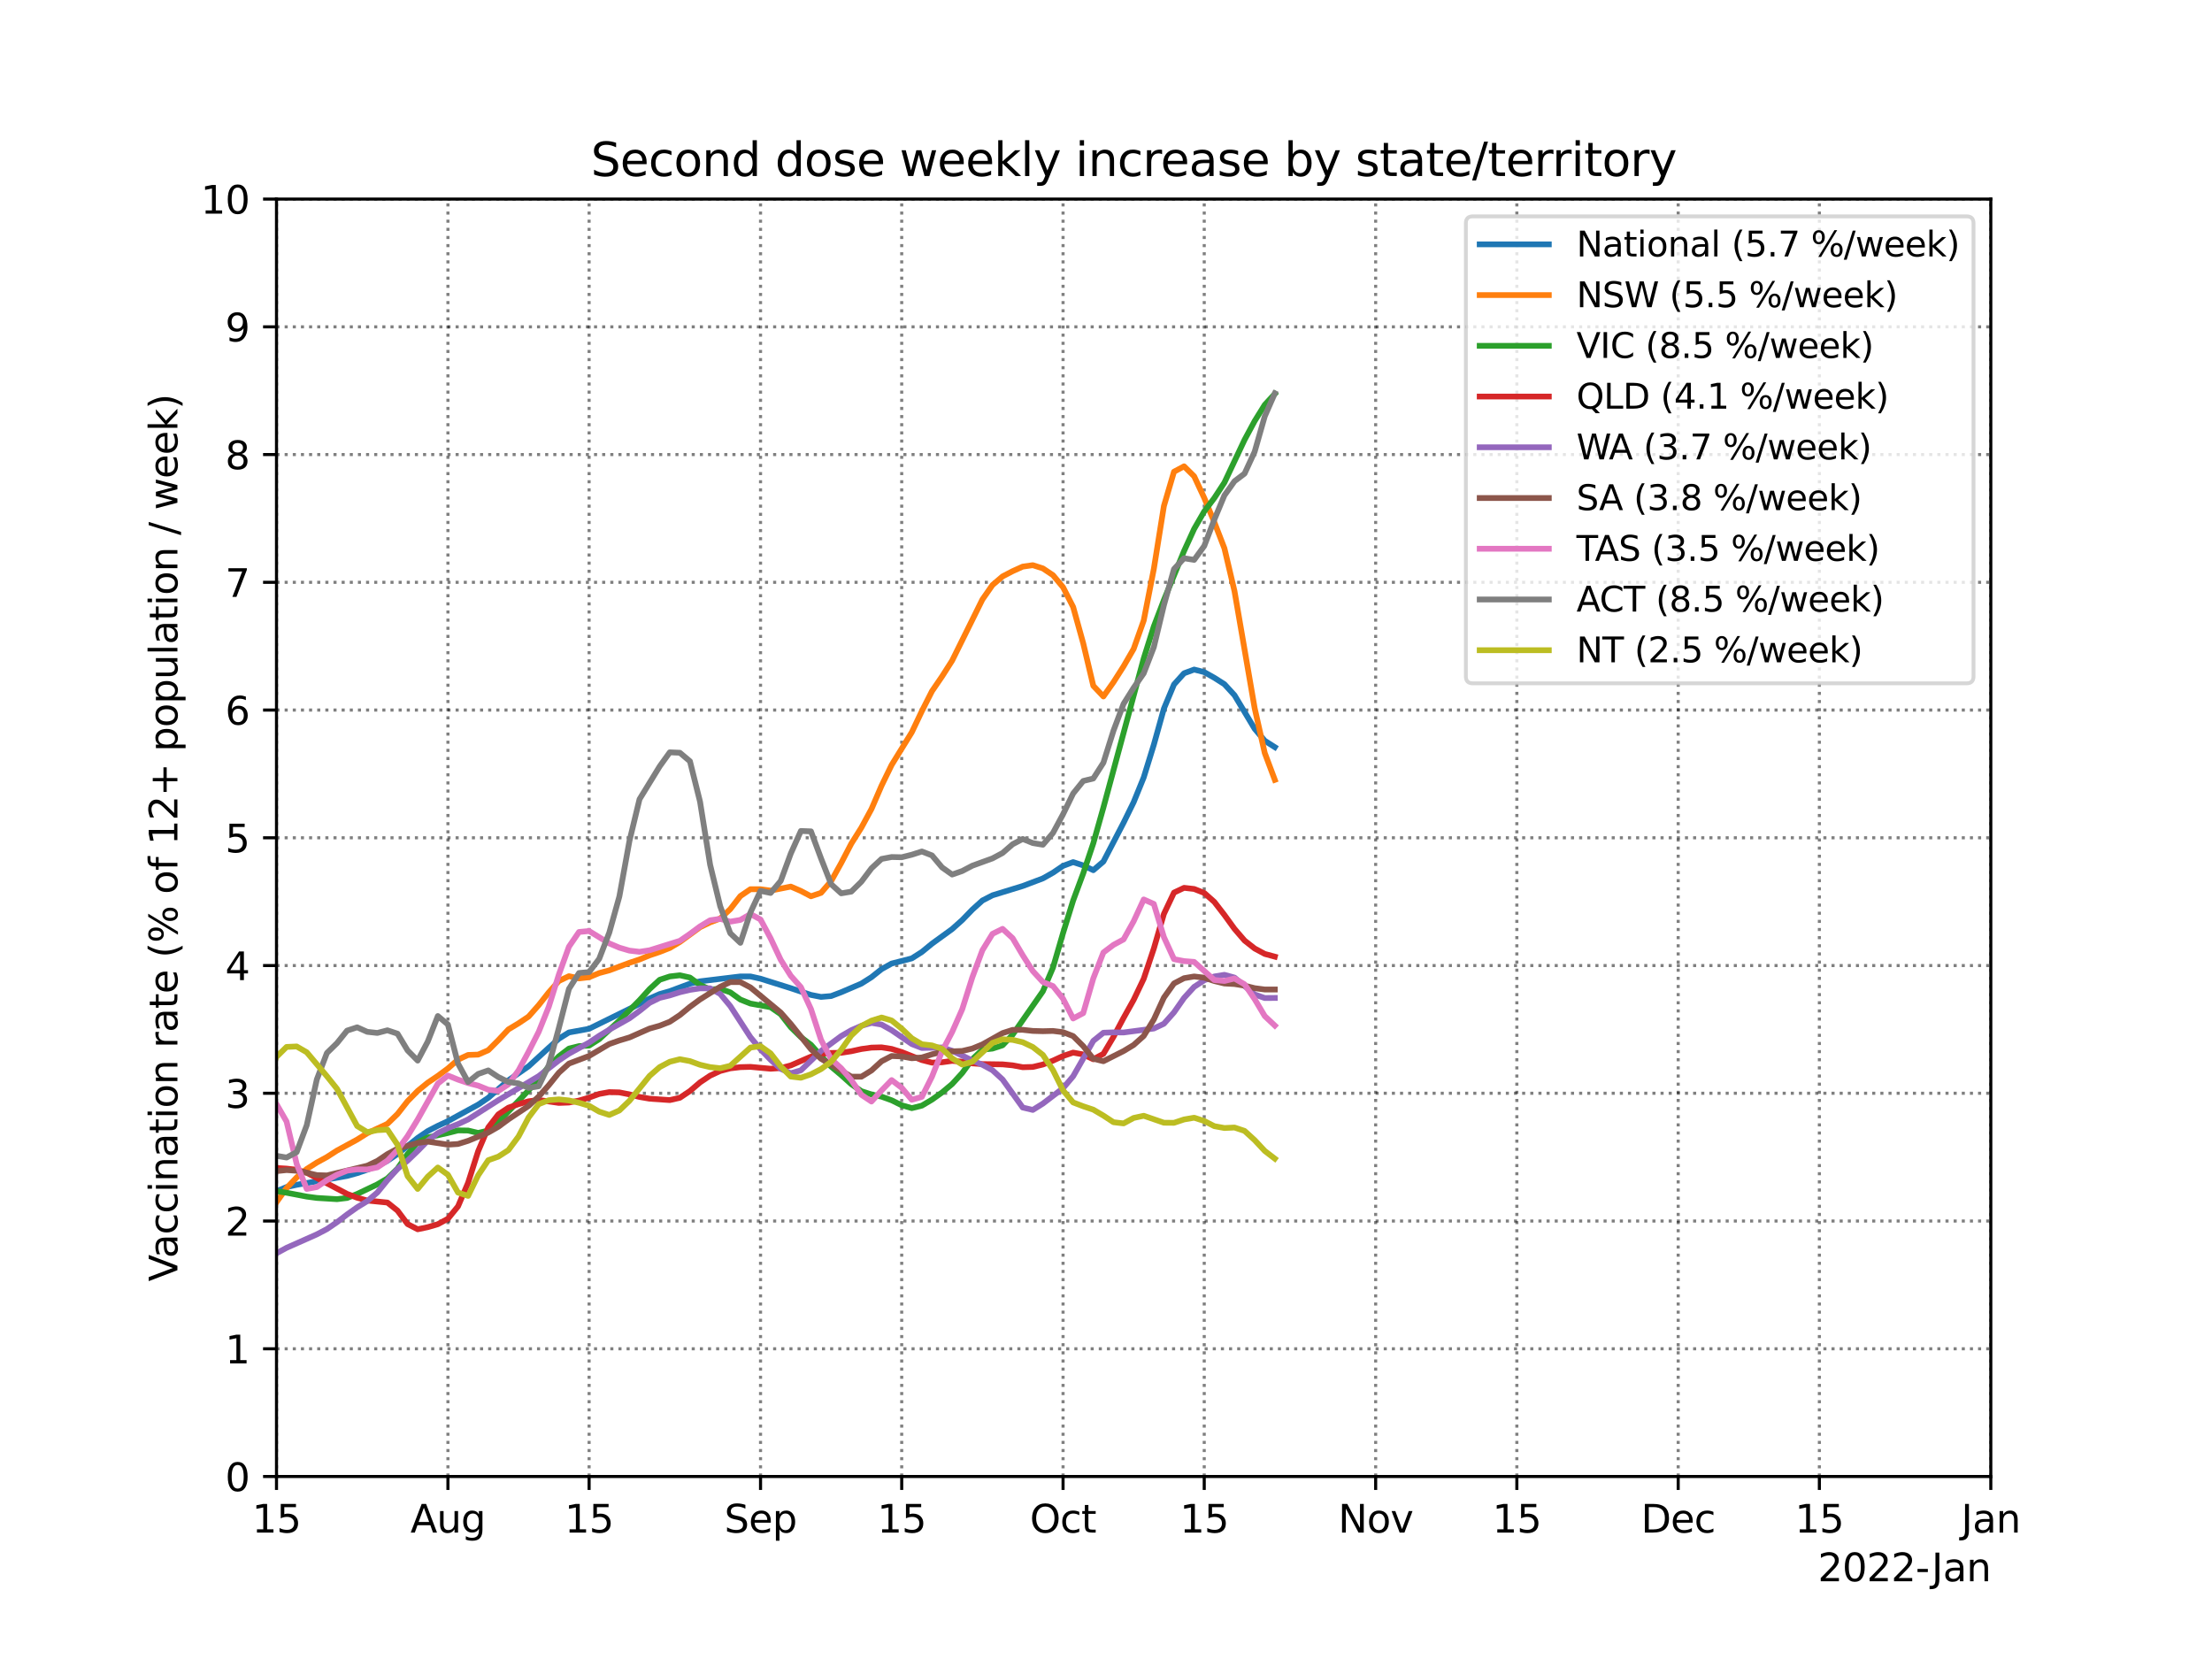 <?xml version="1.0" encoding="utf-8" standalone="no"?>
<!DOCTYPE svg PUBLIC "-//W3C//DTD SVG 1.1//EN"
  "http://www.w3.org/Graphics/SVG/1.1/DTD/svg11.dtd">
<svg height="432pt" version="1.1" viewBox="0 0 576 432" width="576pt" xmlns="http://www.w3.org/2000/svg" xmlns:xlink="http://www.w3.org/1999/xlink">
 <defs>
  <style type="text/css">*{stroke-linecap:butt;stroke-linejoin:round;}</style>
 </defs>
 <g id="figure_1">
  <g id="patch_1">
   <path d="M 0 432 
L 576 432 
L 576 0 
L 0 0 
z
" style="fill:#ffffff;"/>
  </g>
  <g id="axes_1">
   <g id="patch_2">
    <path d="M 72 384.48 
L 518.4 384.48 
L 518.4 51.84 
L 72 51.84 
z
" style="fill:#ffffff;"/>
   </g>
   <g id="matplotlib.axis_1">
    <g id="xtick_1">
     <g id="line2d_1">
      <path clip-path="url(#p238fe94f62)" d="M 72 384.48 
L 72 51.84 
" style="fill:none;stroke:#000000;stroke-dasharray:0.8,1.32;stroke-dashoffset:0;stroke-opacity:0.5;stroke-width:0.8;"/>
     </g>
     <g id="line2d_2">
      <defs>
       <path d="M 0 0 
L 0 3.5 
" id="m70d36743ca" style="stroke:#000000;stroke-width:0.8;"/>
      </defs>
      <g>
       <use style="stroke:#000000;stroke-width:0.8;" x="72" xlink:href="#m70d36743ca" y="384.48"/>
      </g>
     </g>
     <g id="text_1">
      <!-- 15 -->
      <g transform="translate(65.638 399.078)scale(0.1 -0.1)">
       <defs>
        <path d="M 794 531 
L 1825 531 
L 1825 4091 
L 703 3866 
L 703 4441 
L 1819 4666 
L 2450 4666 
L 2450 531 
L 3481 531 
L 3481 0 
L 794 0 
L 794 531 
z
" id="DejaVuSans-31" transform="scale(0.016)"/>
        <path d="M 691 4666 
L 3169 4666 
L 3169 4134 
L 1269 4134 
L 1269 2991 
Q 1406 3038 1543 3061 
Q 1681 3084 1819 3084 
Q 2600 3084 3056 2656 
Q 3513 2228 3513 1497 
Q 3513 744 3044 326 
Q 2575 -91 1722 -91 
Q 1428 -91 1123 -41 
Q 819 9 494 109 
L 494 744 
Q 775 591 1075 516 
Q 1375 441 1709 441 
Q 2250 441 2565 725 
Q 2881 1009 2881 1497 
Q 2881 1984 2565 2268 
Q 2250 2553 1709 2553 
Q 1456 2553 1204 2497 
Q 953 2441 691 2322 
L 691 4666 
z
" id="DejaVuSans-35" transform="scale(0.016)"/>
       </defs>
       <use xlink:href="#DejaVuSans-31"/>
       <use x="63.623" xlink:href="#DejaVuSans-35"/>
      </g>
     </g>
    </g>
    <g id="xtick_2">
     <g id="line2d_3">
      <path clip-path="url(#p238fe94f62)" d="M 116.64 384.48 
L 116.64 51.84 
" style="fill:none;stroke:#000000;stroke-dasharray:0.8,1.32;stroke-dashoffset:0;stroke-opacity:0.5;stroke-width:0.8;"/>
     </g>
     <g id="line2d_4">
      <g>
       <use style="stroke:#000000;stroke-width:0.8;" x="116.64" xlink:href="#m70d36743ca" y="384.48"/>
      </g>
     </g>
     <g id="text_2">
      <!-- Aug -->
      <g transform="translate(106.877 399.078)scale(0.1 -0.1)">
       <defs>
        <path d="M 2188 4044 
L 1331 1722 
L 3047 1722 
L 2188 4044 
z
M 1831 4666 
L 2547 4666 
L 4325 0 
L 3669 0 
L 3244 1197 
L 1141 1197 
L 716 0 
L 50 0 
L 1831 4666 
z
" id="DejaVuSans-41" transform="scale(0.016)"/>
        <path d="M 544 1381 
L 544 3500 
L 1119 3500 
L 1119 1403 
Q 1119 906 1312 657 
Q 1506 409 1894 409 
Q 2359 409 2629 706 
Q 2900 1003 2900 1516 
L 2900 3500 
L 3475 3500 
L 3475 0 
L 2900 0 
L 2900 538 
Q 2691 219 2414 64 
Q 2138 -91 1772 -91 
Q 1169 -91 856 284 
Q 544 659 544 1381 
z
M 1991 3584 
L 1991 3584 
z
" id="DejaVuSans-75" transform="scale(0.016)"/>
        <path d="M 2906 1791 
Q 2906 2416 2648 2759 
Q 2391 3103 1925 3103 
Q 1463 3103 1205 2759 
Q 947 2416 947 1791 
Q 947 1169 1205 825 
Q 1463 481 1925 481 
Q 2391 481 2648 825 
Q 2906 1169 2906 1791 
z
M 3481 434 
Q 3481 -459 3084 -895 
Q 2688 -1331 1869 -1331 
Q 1566 -1331 1297 -1286 
Q 1028 -1241 775 -1147 
L 775 -588 
Q 1028 -725 1275 -790 
Q 1522 -856 1778 -856 
Q 2344 -856 2625 -561 
Q 2906 -266 2906 331 
L 2906 616 
Q 2728 306 2450 153 
Q 2172 0 1784 0 
Q 1141 0 747 490 
Q 353 981 353 1791 
Q 353 2603 747 3093 
Q 1141 3584 1784 3584 
Q 2172 3584 2450 3431 
Q 2728 3278 2906 2969 
L 2906 3500 
L 3481 3500 
L 3481 434 
z
" id="DejaVuSans-67" transform="scale(0.016)"/>
       </defs>
       <use xlink:href="#DejaVuSans-41"/>
       <use x="68.408" xlink:href="#DejaVuSans-75"/>
       <use x="131.787" xlink:href="#DejaVuSans-67"/>
      </g>
     </g>
    </g>
    <g id="xtick_3">
     <g id="line2d_5">
      <path clip-path="url(#p238fe94f62)" d="M 153.402 384.48 
L 153.402 51.84 
" style="fill:none;stroke:#000000;stroke-dasharray:0.8,1.32;stroke-dashoffset:0;stroke-opacity:0.5;stroke-width:0.8;"/>
     </g>
     <g id="line2d_6">
      <g>
       <use style="stroke:#000000;stroke-width:0.8;" x="153.402" xlink:href="#m70d36743ca" y="384.48"/>
      </g>
     </g>
     <g id="text_3">
      <!-- 15 -->
      <g transform="translate(147.04 399.078)scale(0.1 -0.1)">
       <use xlink:href="#DejaVuSans-31"/>
       <use x="63.623" xlink:href="#DejaVuSans-35"/>
      </g>
     </g>
    </g>
    <g id="xtick_4">
     <g id="line2d_7">
      <path clip-path="url(#p238fe94f62)" d="M 198.042 384.48 
L 198.042 51.84 
" style="fill:none;stroke:#000000;stroke-dasharray:0.8,1.32;stroke-dashoffset:0;stroke-opacity:0.5;stroke-width:0.8;"/>
     </g>
     <g id="line2d_8">
      <g>
       <use style="stroke:#000000;stroke-width:0.8;" x="198.042" xlink:href="#m70d36743ca" y="384.48"/>
      </g>
     </g>
     <g id="text_4">
      <!-- Sep -->
      <g transform="translate(188.617 399.078)scale(0.1 -0.1)">
       <defs>
        <path d="M 3425 4513 
L 3425 3897 
Q 3066 4069 2747 4153 
Q 2428 4238 2131 4238 
Q 1616 4238 1336 4038 
Q 1056 3838 1056 3469 
Q 1056 3159 1242 3001 
Q 1428 2844 1947 2747 
L 2328 2669 
Q 3034 2534 3370 2195 
Q 3706 1856 3706 1288 
Q 3706 609 3251 259 
Q 2797 -91 1919 -91 
Q 1588 -91 1214 -16 
Q 841 59 441 206 
L 441 856 
Q 825 641 1194 531 
Q 1563 422 1919 422 
Q 2459 422 2753 634 
Q 3047 847 3047 1241 
Q 3047 1584 2836 1778 
Q 2625 1972 2144 2069 
L 1759 2144 
Q 1053 2284 737 2584 
Q 422 2884 422 3419 
Q 422 4038 858 4394 
Q 1294 4750 2059 4750 
Q 2388 4750 2728 4690 
Q 3069 4631 3425 4513 
z
" id="DejaVuSans-53" transform="scale(0.016)"/>
        <path d="M 3597 1894 
L 3597 1613 
L 953 1613 
Q 991 1019 1311 708 
Q 1631 397 2203 397 
Q 2534 397 2845 478 
Q 3156 559 3463 722 
L 3463 178 
Q 3153 47 2828 -22 
Q 2503 -91 2169 -91 
Q 1331 -91 842 396 
Q 353 884 353 1716 
Q 353 2575 817 3079 
Q 1281 3584 2069 3584 
Q 2775 3584 3186 3129 
Q 3597 2675 3597 1894 
z
M 3022 2063 
Q 3016 2534 2758 2815 
Q 2500 3097 2075 3097 
Q 1594 3097 1305 2825 
Q 1016 2553 972 2059 
L 3022 2063 
z
" id="DejaVuSans-65" transform="scale(0.016)"/>
        <path d="M 1159 525 
L 1159 -1331 
L 581 -1331 
L 581 3500 
L 1159 3500 
L 1159 2969 
Q 1341 3281 1617 3432 
Q 1894 3584 2278 3584 
Q 2916 3584 3314 3078 
Q 3713 2572 3713 1747 
Q 3713 922 3314 415 
Q 2916 -91 2278 -91 
Q 1894 -91 1617 61 
Q 1341 213 1159 525 
z
M 3116 1747 
Q 3116 2381 2855 2742 
Q 2594 3103 2138 3103 
Q 1681 3103 1420 2742 
Q 1159 2381 1159 1747 
Q 1159 1113 1420 752 
Q 1681 391 2138 391 
Q 2594 391 2855 752 
Q 3116 1113 3116 1747 
z
" id="DejaVuSans-70" transform="scale(0.016)"/>
       </defs>
       <use xlink:href="#DejaVuSans-53"/>
       <use x="63.477" xlink:href="#DejaVuSans-65"/>
       <use x="125" xlink:href="#DejaVuSans-70"/>
      </g>
     </g>
    </g>
    <g id="xtick_5">
     <g id="line2d_9">
      <path clip-path="url(#p238fe94f62)" d="M 234.805 384.48 
L 234.805 51.84 
" style="fill:none;stroke:#000000;stroke-dasharray:0.8,1.32;stroke-dashoffset:0;stroke-opacity:0.5;stroke-width:0.8;"/>
     </g>
     <g id="line2d_10">
      <g>
       <use style="stroke:#000000;stroke-width:0.8;" x="234.805" xlink:href="#m70d36743ca" y="384.48"/>
      </g>
     </g>
     <g id="text_5">
      <!-- 15 -->
      <g transform="translate(228.442 399.078)scale(0.1 -0.1)">
       <use xlink:href="#DejaVuSans-31"/>
       <use x="63.623" xlink:href="#DejaVuSans-35"/>
      </g>
     </g>
    </g>
    <g id="xtick_6">
     <g id="line2d_11">
      <path clip-path="url(#p238fe94f62)" d="M 276.819 384.48 
L 276.819 51.84 
" style="fill:none;stroke:#000000;stroke-dasharray:0.8,1.32;stroke-dashoffset:0;stroke-opacity:0.5;stroke-width:0.8;"/>
     </g>
     <g id="line2d_12">
      <g>
       <use style="stroke:#000000;stroke-width:0.8;" x="276.819" xlink:href="#m70d36743ca" y="384.48"/>
      </g>
     </g>
     <g id="text_6">
      <!-- Oct -->
      <g transform="translate(268.174 399.078)scale(0.1 -0.1)">
       <defs>
        <path d="M 2522 4238 
Q 1834 4238 1429 3725 
Q 1025 3213 1025 2328 
Q 1025 1447 1429 934 
Q 1834 422 2522 422 
Q 3209 422 3611 934 
Q 4013 1447 4013 2328 
Q 4013 3213 3611 3725 
Q 3209 4238 2522 4238 
z
M 2522 4750 
Q 3503 4750 4090 4092 
Q 4678 3434 4678 2328 
Q 4678 1225 4090 567 
Q 3503 -91 2522 -91 
Q 1538 -91 948 565 
Q 359 1222 359 2328 
Q 359 3434 948 4092 
Q 1538 4750 2522 4750 
z
" id="DejaVuSans-4f" transform="scale(0.016)"/>
        <path d="M 3122 3366 
L 3122 2828 
Q 2878 2963 2633 3030 
Q 2388 3097 2138 3097 
Q 1578 3097 1268 2742 
Q 959 2388 959 1747 
Q 959 1106 1268 751 
Q 1578 397 2138 397 
Q 2388 397 2633 464 
Q 2878 531 3122 666 
L 3122 134 
Q 2881 22 2623 -34 
Q 2366 -91 2075 -91 
Q 1284 -91 818 406 
Q 353 903 353 1747 
Q 353 2603 823 3093 
Q 1294 3584 2113 3584 
Q 2378 3584 2631 3529 
Q 2884 3475 3122 3366 
z
" id="DejaVuSans-63" transform="scale(0.016)"/>
        <path d="M 1172 4494 
L 1172 3500 
L 2356 3500 
L 2356 3053 
L 1172 3053 
L 1172 1153 
Q 1172 725 1289 603 
Q 1406 481 1766 481 
L 2356 481 
L 2356 0 
L 1766 0 
Q 1100 0 847 248 
Q 594 497 594 1153 
L 594 3053 
L 172 3053 
L 172 3500 
L 594 3500 
L 594 4494 
L 1172 4494 
z
" id="DejaVuSans-74" transform="scale(0.016)"/>
       </defs>
       <use xlink:href="#DejaVuSans-4f"/>
       <use x="78.711" xlink:href="#DejaVuSans-63"/>
       <use x="133.691" xlink:href="#DejaVuSans-74"/>
      </g>
     </g>
    </g>
    <g id="xtick_7">
     <g id="line2d_13">
      <path clip-path="url(#p238fe94f62)" d="M 313.581 384.48 
L 313.581 51.84 
" style="fill:none;stroke:#000000;stroke-dasharray:0.8,1.32;stroke-dashoffset:0;stroke-opacity:0.5;stroke-width:0.8;"/>
     </g>
     <g id="line2d_14">
      <g>
       <use style="stroke:#000000;stroke-width:0.8;" x="313.581" xlink:href="#m70d36743ca" y="384.48"/>
      </g>
     </g>
     <g id="text_7">
      <!-- 15 -->
      <g transform="translate(307.219 399.078)scale(0.1 -0.1)">
       <use xlink:href="#DejaVuSans-31"/>
       <use x="63.623" xlink:href="#DejaVuSans-35"/>
      </g>
     </g>
    </g>
    <g id="xtick_8">
     <g id="line2d_15">
      <path clip-path="url(#p238fe94f62)" d="M 358.221 384.48 
L 358.221 51.84 
" style="fill:none;stroke:#000000;stroke-dasharray:0.8,1.32;stroke-dashoffset:0;stroke-opacity:0.5;stroke-width:0.8;"/>
     </g>
     <g id="line2d_16">
      <g>
       <use style="stroke:#000000;stroke-width:0.8;" x="358.221" xlink:href="#m70d36743ca" y="384.48"/>
      </g>
     </g>
     <g id="text_8">
      <!-- Nov -->
      <g transform="translate(348.462 399.078)scale(0.1 -0.1)">
       <defs>
        <path d="M 628 4666 
L 1478 4666 
L 3547 763 
L 3547 4666 
L 4159 4666 
L 4159 0 
L 3309 0 
L 1241 3903 
L 1241 0 
L 628 0 
L 628 4666 
z
" id="DejaVuSans-4e" transform="scale(0.016)"/>
        <path d="M 1959 3097 
Q 1497 3097 1228 2736 
Q 959 2375 959 1747 
Q 959 1119 1226 758 
Q 1494 397 1959 397 
Q 2419 397 2687 759 
Q 2956 1122 2956 1747 
Q 2956 2369 2687 2733 
Q 2419 3097 1959 3097 
z
M 1959 3584 
Q 2709 3584 3137 3096 
Q 3566 2609 3566 1747 
Q 3566 888 3137 398 
Q 2709 -91 1959 -91 
Q 1206 -91 779 398 
Q 353 888 353 1747 
Q 353 2609 779 3096 
Q 1206 3584 1959 3584 
z
" id="DejaVuSans-6f" transform="scale(0.016)"/>
        <path d="M 191 3500 
L 800 3500 
L 1894 563 
L 2988 3500 
L 3597 3500 
L 2284 0 
L 1503 0 
L 191 3500 
z
" id="DejaVuSans-76" transform="scale(0.016)"/>
       </defs>
       <use xlink:href="#DejaVuSans-4e"/>
       <use x="74.805" xlink:href="#DejaVuSans-6f"/>
       <use x="135.986" xlink:href="#DejaVuSans-76"/>
      </g>
     </g>
    </g>
    <g id="xtick_9">
     <g id="line2d_17">
      <path clip-path="url(#p238fe94f62)" d="M 394.984 384.48 
L 394.984 51.84 
" style="fill:none;stroke:#000000;stroke-dasharray:0.8,1.32;stroke-dashoffset:0;stroke-opacity:0.5;stroke-width:0.8;"/>
     </g>
     <g id="line2d_18">
      <g>
       <use style="stroke:#000000;stroke-width:0.8;" x="394.984" xlink:href="#m70d36743ca" y="384.48"/>
      </g>
     </g>
     <g id="text_9">
      <!-- 15 -->
      <g transform="translate(388.621 399.078)scale(0.1 -0.1)">
       <use xlink:href="#DejaVuSans-31"/>
       <use x="63.623" xlink:href="#DejaVuSans-35"/>
      </g>
     </g>
    </g>
    <g id="xtick_10">
     <g id="line2d_19">
      <path clip-path="url(#p238fe94f62)" d="M 436.998 384.48 
L 436.998 51.84 
" style="fill:none;stroke:#000000;stroke-dasharray:0.8,1.32;stroke-dashoffset:0;stroke-opacity:0.5;stroke-width:0.8;"/>
     </g>
     <g id="line2d_20">
      <g>
       <use style="stroke:#000000;stroke-width:0.8;" x="436.998" xlink:href="#m70d36743ca" y="384.48"/>
      </g>
     </g>
     <g id="text_10">
      <!-- Dec -->
      <g transform="translate(427.322 399.078)scale(0.1 -0.1)">
       <defs>
        <path d="M 1259 4147 
L 1259 519 
L 2022 519 
Q 2988 519 3436 956 
Q 3884 1394 3884 2338 
Q 3884 3275 3436 3711 
Q 2988 4147 2022 4147 
L 1259 4147 
z
M 628 4666 
L 1925 4666 
Q 3281 4666 3915 4102 
Q 4550 3538 4550 2338 
Q 4550 1131 3912 565 
Q 3275 0 1925 0 
L 628 0 
L 628 4666 
z
" id="DejaVuSans-44" transform="scale(0.016)"/>
       </defs>
       <use xlink:href="#DejaVuSans-44"/>
       <use x="77.002" xlink:href="#DejaVuSans-65"/>
       <use x="138.525" xlink:href="#DejaVuSans-63"/>
      </g>
     </g>
    </g>
    <g id="xtick_11">
     <g id="line2d_21">
      <path clip-path="url(#p238fe94f62)" d="M 473.76 384.48 
L 473.76 51.84 
" style="fill:none;stroke:#000000;stroke-dasharray:0.8,1.32;stroke-dashoffset:0;stroke-opacity:0.5;stroke-width:0.8;"/>
     </g>
     <g id="line2d_22">
      <g>
       <use style="stroke:#000000;stroke-width:0.8;" x="473.76" xlink:href="#m70d36743ca" y="384.48"/>
      </g>
     </g>
     <g id="text_11">
      <!-- 15 -->
      <g transform="translate(467.397 399.078)scale(0.1 -0.1)">
       <use xlink:href="#DejaVuSans-31"/>
       <use x="63.623" xlink:href="#DejaVuSans-35"/>
      </g>
     </g>
    </g>
    <g id="xtick_12">
     <g id="line2d_23">
      <path clip-path="url(#p238fe94f62)" d="M 518.4 384.48 
L 518.4 51.84 
" style="fill:none;stroke:#000000;stroke-dasharray:0.8,1.32;stroke-dashoffset:0;stroke-opacity:0.5;stroke-width:0.8;"/>
     </g>
     <g id="line2d_24">
      <g>
       <use style="stroke:#000000;stroke-width:0.8;" x="518.4" xlink:href="#m70d36743ca" y="384.48"/>
      </g>
     </g>
     <g id="text_12">
      <!-- Jan -->
      <g transform="translate(510.692 399.078)scale(0.1 -0.1)">
       <defs>
        <path d="M 628 4666 
L 1259 4666 
L 1259 325 
Q 1259 -519 939 -900 
Q 619 -1281 -91 -1281 
L -331 -1281 
L -331 -750 
L -134 -750 
Q 284 -750 456 -515 
Q 628 -281 628 325 
L 628 4666 
z
" id="DejaVuSans-4a" transform="scale(0.016)"/>
        <path d="M 2194 1759 
Q 1497 1759 1228 1600 
Q 959 1441 959 1056 
Q 959 750 1161 570 
Q 1363 391 1709 391 
Q 2188 391 2477 730 
Q 2766 1069 2766 1631 
L 2766 1759 
L 2194 1759 
z
M 3341 1997 
L 3341 0 
L 2766 0 
L 2766 531 
Q 2569 213 2275 61 
Q 1981 -91 1556 -91 
Q 1019 -91 701 211 
Q 384 513 384 1019 
Q 384 1609 779 1909 
Q 1175 2209 1959 2209 
L 2766 2209 
L 2766 2266 
Q 2766 2663 2505 2880 
Q 2244 3097 1772 3097 
Q 1472 3097 1187 3025 
Q 903 2953 641 2809 
L 641 3341 
Q 956 3463 1253 3523 
Q 1550 3584 1831 3584 
Q 2591 3584 2966 3190 
Q 3341 2797 3341 1997 
z
" id="DejaVuSans-61" transform="scale(0.016)"/>
        <path d="M 3513 2113 
L 3513 0 
L 2938 0 
L 2938 2094 
Q 2938 2591 2744 2837 
Q 2550 3084 2163 3084 
Q 1697 3084 1428 2787 
Q 1159 2491 1159 1978 
L 1159 0 
L 581 0 
L 581 3500 
L 1159 3500 
L 1159 2956 
Q 1366 3272 1645 3428 
Q 1925 3584 2291 3584 
Q 2894 3584 3203 3211 
Q 3513 2838 3513 2113 
z
" id="DejaVuSans-6e" transform="scale(0.016)"/>
       </defs>
       <use xlink:href="#DejaVuSans-4a"/>
       <use x="29.492" xlink:href="#DejaVuSans-61"/>
       <use x="90.771" xlink:href="#DejaVuSans-6e"/>
      </g>
     </g>
    </g>
    <g id="text_13">
     <!-- 2022-Jan -->
     <g transform="translate(473.364 411.757)scale(0.1 -0.1)">
      <defs>
       <path d="M 1228 531 
L 3431 531 
L 3431 0 
L 469 0 
L 469 531 
Q 828 903 1448 1529 
Q 2069 2156 2228 2338 
Q 2531 2678 2651 2914 
Q 2772 3150 2772 3378 
Q 2772 3750 2511 3984 
Q 2250 4219 1831 4219 
Q 1534 4219 1204 4116 
Q 875 4013 500 3803 
L 500 4441 
Q 881 4594 1212 4672 
Q 1544 4750 1819 4750 
Q 2544 4750 2975 4387 
Q 3406 4025 3406 3419 
Q 3406 3131 3298 2873 
Q 3191 2616 2906 2266 
Q 2828 2175 2409 1742 
Q 1991 1309 1228 531 
z
" id="DejaVuSans-32" transform="scale(0.016)"/>
       <path d="M 2034 4250 
Q 1547 4250 1301 3770 
Q 1056 3291 1056 2328 
Q 1056 1369 1301 889 
Q 1547 409 2034 409 
Q 2525 409 2770 889 
Q 3016 1369 3016 2328 
Q 3016 3291 2770 3770 
Q 2525 4250 2034 4250 
z
M 2034 4750 
Q 2819 4750 3233 4129 
Q 3647 3509 3647 2328 
Q 3647 1150 3233 529 
Q 2819 -91 2034 -91 
Q 1250 -91 836 529 
Q 422 1150 422 2328 
Q 422 3509 836 4129 
Q 1250 4750 2034 4750 
z
" id="DejaVuSans-30" transform="scale(0.016)"/>
       <path d="M 313 2009 
L 1997 2009 
L 1997 1497 
L 313 1497 
L 313 2009 
z
" id="DejaVuSans-2d" transform="scale(0.016)"/>
      </defs>
      <use xlink:href="#DejaVuSans-32"/>
      <use x="63.623" xlink:href="#DejaVuSans-30"/>
      <use x="127.246" xlink:href="#DejaVuSans-32"/>
      <use x="190.869" xlink:href="#DejaVuSans-32"/>
      <use x="254.492" xlink:href="#DejaVuSans-2d"/>
      <use x="296.201" xlink:href="#DejaVuSans-4a"/>
      <use x="325.693" xlink:href="#DejaVuSans-61"/>
      <use x="386.973" xlink:href="#DejaVuSans-6e"/>
     </g>
    </g>
   </g>
   <g id="matplotlib.axis_2">
    <g id="ytick_1">
     <g id="line2d_25">
      <path clip-path="url(#p238fe94f62)" d="M 72 384.48 
L 518.4 384.48 
" style="fill:none;stroke:#000000;stroke-dasharray:0.8,1.32;stroke-dashoffset:0;stroke-opacity:0.5;stroke-width:0.8;"/>
     </g>
     <g id="line2d_26">
      <defs>
       <path d="M 0 0 
L -3.5 0 
" id="mbcdfd036c1" style="stroke:#000000;stroke-width:0.8;"/>
      </defs>
      <g>
       <use style="stroke:#000000;stroke-width:0.8;" x="72" xlink:href="#mbcdfd036c1" y="384.48"/>
      </g>
     </g>
     <g id="text_14">
      <!-- 0 -->
      <g transform="translate(58.638 388.279)scale(0.1 -0.1)">
       <use xlink:href="#DejaVuSans-30"/>
      </g>
     </g>
    </g>
    <g id="ytick_2">
     <g id="line2d_27">
      <path clip-path="url(#p238fe94f62)" d="M 72 351.216 
L 518.4 351.216 
" style="fill:none;stroke:#000000;stroke-dasharray:0.8,1.32;stroke-dashoffset:0;stroke-opacity:0.5;stroke-width:0.8;"/>
     </g>
     <g id="line2d_28">
      <g>
       <use style="stroke:#000000;stroke-width:0.8;" x="72" xlink:href="#mbcdfd036c1" y="351.216"/>
      </g>
     </g>
     <g id="text_15">
      <!-- 1 -->
      <g transform="translate(58.638 355.015)scale(0.1 -0.1)">
       <use xlink:href="#DejaVuSans-31"/>
      </g>
     </g>
    </g>
    <g id="ytick_3">
     <g id="line2d_29">
      <path clip-path="url(#p238fe94f62)" d="M 72 317.952 
L 518.4 317.952 
" style="fill:none;stroke:#000000;stroke-dasharray:0.8,1.32;stroke-dashoffset:0;stroke-opacity:0.5;stroke-width:0.8;"/>
     </g>
     <g id="line2d_30">
      <g>
       <use style="stroke:#000000;stroke-width:0.8;" x="72" xlink:href="#mbcdfd036c1" y="317.952"/>
      </g>
     </g>
     <g id="text_16">
      <!-- 2 -->
      <g transform="translate(58.638 321.751)scale(0.1 -0.1)">
       <use xlink:href="#DejaVuSans-32"/>
      </g>
     </g>
    </g>
    <g id="ytick_4">
     <g id="line2d_31">
      <path clip-path="url(#p238fe94f62)" d="M 72 284.688 
L 518.4 284.688 
" style="fill:none;stroke:#000000;stroke-dasharray:0.8,1.32;stroke-dashoffset:0;stroke-opacity:0.5;stroke-width:0.8;"/>
     </g>
     <g id="line2d_32">
      <g>
       <use style="stroke:#000000;stroke-width:0.8;" x="72" xlink:href="#mbcdfd036c1" y="284.688"/>
      </g>
     </g>
     <g id="text_17">
      <!-- 3 -->
      <g transform="translate(58.638 288.487)scale(0.1 -0.1)">
       <defs>
        <path d="M 2597 2516 
Q 3050 2419 3304 2112 
Q 3559 1806 3559 1356 
Q 3559 666 3084 287 
Q 2609 -91 1734 -91 
Q 1441 -91 1130 -33 
Q 819 25 488 141 
L 488 750 
Q 750 597 1062 519 
Q 1375 441 1716 441 
Q 2309 441 2620 675 
Q 2931 909 2931 1356 
Q 2931 1769 2642 2001 
Q 2353 2234 1838 2234 
L 1294 2234 
L 1294 2753 
L 1863 2753 
Q 2328 2753 2575 2939 
Q 2822 3125 2822 3475 
Q 2822 3834 2567 4026 
Q 2313 4219 1838 4219 
Q 1578 4219 1281 4162 
Q 984 4106 628 3988 
L 628 4550 
Q 988 4650 1302 4700 
Q 1616 4750 1894 4750 
Q 2613 4750 3031 4423 
Q 3450 4097 3450 3541 
Q 3450 3153 3228 2886 
Q 3006 2619 2597 2516 
z
" id="DejaVuSans-33" transform="scale(0.016)"/>
       </defs>
       <use xlink:href="#DejaVuSans-33"/>
      </g>
     </g>
    </g>
    <g id="ytick_5">
     <g id="line2d_33">
      <path clip-path="url(#p238fe94f62)" d="M 72 251.424 
L 518.4 251.424 
" style="fill:none;stroke:#000000;stroke-dasharray:0.8,1.32;stroke-dashoffset:0;stroke-opacity:0.5;stroke-width:0.8;"/>
     </g>
     <g id="line2d_34">
      <g>
       <use style="stroke:#000000;stroke-width:0.8;" x="72" xlink:href="#mbcdfd036c1" y="251.424"/>
      </g>
     </g>
     <g id="text_18">
      <!-- 4 -->
      <g transform="translate(58.638 255.223)scale(0.1 -0.1)">
       <defs>
        <path d="M 2419 4116 
L 825 1625 
L 2419 1625 
L 2419 4116 
z
M 2253 4666 
L 3047 4666 
L 3047 1625 
L 3713 1625 
L 3713 1100 
L 3047 1100 
L 3047 0 
L 2419 0 
L 2419 1100 
L 313 1100 
L 313 1709 
L 2253 4666 
z
" id="DejaVuSans-34" transform="scale(0.016)"/>
       </defs>
       <use xlink:href="#DejaVuSans-34"/>
      </g>
     </g>
    </g>
    <g id="ytick_6">
     <g id="line2d_35">
      <path clip-path="url(#p238fe94f62)" d="M 72 218.16 
L 518.4 218.16 
" style="fill:none;stroke:#000000;stroke-dasharray:0.8,1.32;stroke-dashoffset:0;stroke-opacity:0.5;stroke-width:0.8;"/>
     </g>
     <g id="line2d_36">
      <g>
       <use style="stroke:#000000;stroke-width:0.8;" x="72" xlink:href="#mbcdfd036c1" y="218.16"/>
      </g>
     </g>
     <g id="text_19">
      <!-- 5 -->
      <g transform="translate(58.638 221.959)scale(0.1 -0.1)">
       <use xlink:href="#DejaVuSans-35"/>
      </g>
     </g>
    </g>
    <g id="ytick_7">
     <g id="line2d_37">
      <path clip-path="url(#p238fe94f62)" d="M 72 184.896 
L 518.4 184.896 
" style="fill:none;stroke:#000000;stroke-dasharray:0.8,1.32;stroke-dashoffset:0;stroke-opacity:0.5;stroke-width:0.8;"/>
     </g>
     <g id="line2d_38">
      <g>
       <use style="stroke:#000000;stroke-width:0.8;" x="72" xlink:href="#mbcdfd036c1" y="184.896"/>
      </g>
     </g>
     <g id="text_20">
      <!-- 6 -->
      <g transform="translate(58.638 188.695)scale(0.1 -0.1)">
       <defs>
        <path d="M 2113 2584 
Q 1688 2584 1439 2293 
Q 1191 2003 1191 1497 
Q 1191 994 1439 701 
Q 1688 409 2113 409 
Q 2538 409 2786 701 
Q 3034 994 3034 1497 
Q 3034 2003 2786 2293 
Q 2538 2584 2113 2584 
z
M 3366 4563 
L 3366 3988 
Q 3128 4100 2886 4159 
Q 2644 4219 2406 4219 
Q 1781 4219 1451 3797 
Q 1122 3375 1075 2522 
Q 1259 2794 1537 2939 
Q 1816 3084 2150 3084 
Q 2853 3084 3261 2657 
Q 3669 2231 3669 1497 
Q 3669 778 3244 343 
Q 2819 -91 2113 -91 
Q 1303 -91 875 529 
Q 447 1150 447 2328 
Q 447 3434 972 4092 
Q 1497 4750 2381 4750 
Q 2619 4750 2861 4703 
Q 3103 4656 3366 4563 
z
" id="DejaVuSans-36" transform="scale(0.016)"/>
       </defs>
       <use xlink:href="#DejaVuSans-36"/>
      </g>
     </g>
    </g>
    <g id="ytick_8">
     <g id="line2d_39">
      <path clip-path="url(#p238fe94f62)" d="M 72 151.632 
L 518.4 151.632 
" style="fill:none;stroke:#000000;stroke-dasharray:0.8,1.32;stroke-dashoffset:0;stroke-opacity:0.5;stroke-width:0.8;"/>
     </g>
     <g id="line2d_40">
      <g>
       <use style="stroke:#000000;stroke-width:0.8;" x="72" xlink:href="#mbcdfd036c1" y="151.632"/>
      </g>
     </g>
     <g id="text_21">
      <!-- 7 -->
      <g transform="translate(58.638 155.431)scale(0.1 -0.1)">
       <defs>
        <path d="M 525 4666 
L 3525 4666 
L 3525 4397 
L 1831 0 
L 1172 0 
L 2766 4134 
L 525 4134 
L 525 4666 
z
" id="DejaVuSans-37" transform="scale(0.016)"/>
       </defs>
       <use xlink:href="#DejaVuSans-37"/>
      </g>
     </g>
    </g>
    <g id="ytick_9">
     <g id="line2d_41">
      <path clip-path="url(#p238fe94f62)" d="M 72 118.368 
L 518.4 118.368 
" style="fill:none;stroke:#000000;stroke-dasharray:0.8,1.32;stroke-dashoffset:0;stroke-opacity:0.5;stroke-width:0.8;"/>
     </g>
     <g id="line2d_42">
      <g>
       <use style="stroke:#000000;stroke-width:0.8;" x="72" xlink:href="#mbcdfd036c1" y="118.368"/>
      </g>
     </g>
     <g id="text_22">
      <!-- 8 -->
      <g transform="translate(58.638 122.167)scale(0.1 -0.1)">
       <defs>
        <path d="M 2034 2216 
Q 1584 2216 1326 1975 
Q 1069 1734 1069 1313 
Q 1069 891 1326 650 
Q 1584 409 2034 409 
Q 2484 409 2743 651 
Q 3003 894 3003 1313 
Q 3003 1734 2745 1975 
Q 2488 2216 2034 2216 
z
M 1403 2484 
Q 997 2584 770 2862 
Q 544 3141 544 3541 
Q 544 4100 942 4425 
Q 1341 4750 2034 4750 
Q 2731 4750 3128 4425 
Q 3525 4100 3525 3541 
Q 3525 3141 3298 2862 
Q 3072 2584 2669 2484 
Q 3125 2378 3379 2068 
Q 3634 1759 3634 1313 
Q 3634 634 3220 271 
Q 2806 -91 2034 -91 
Q 1263 -91 848 271 
Q 434 634 434 1313 
Q 434 1759 690 2068 
Q 947 2378 1403 2484 
z
M 1172 3481 
Q 1172 3119 1398 2916 
Q 1625 2713 2034 2713 
Q 2441 2713 2670 2916 
Q 2900 3119 2900 3481 
Q 2900 3844 2670 4047 
Q 2441 4250 2034 4250 
Q 1625 4250 1398 4047 
Q 1172 3844 1172 3481 
z
" id="DejaVuSans-38" transform="scale(0.016)"/>
       </defs>
       <use xlink:href="#DejaVuSans-38"/>
      </g>
     </g>
    </g>
    <g id="ytick_10">
     <g id="line2d_43">
      <path clip-path="url(#p238fe94f62)" d="M 72 85.104 
L 518.4 85.104 
" style="fill:none;stroke:#000000;stroke-dasharray:0.8,1.32;stroke-dashoffset:0;stroke-opacity:0.5;stroke-width:0.8;"/>
     </g>
     <g id="line2d_44">
      <g>
       <use style="stroke:#000000;stroke-width:0.8;" x="72" xlink:href="#mbcdfd036c1" y="85.104"/>
      </g>
     </g>
     <g id="text_23">
      <!-- 9 -->
      <g transform="translate(58.638 88.903)scale(0.1 -0.1)">
       <defs>
        <path d="M 703 97 
L 703 672 
Q 941 559 1184 500 
Q 1428 441 1663 441 
Q 2288 441 2617 861 
Q 2947 1281 2994 2138 
Q 2813 1869 2534 1725 
Q 2256 1581 1919 1581 
Q 1219 1581 811 2004 
Q 403 2428 403 3163 
Q 403 3881 828 4315 
Q 1253 4750 1959 4750 
Q 2769 4750 3195 4129 
Q 3622 3509 3622 2328 
Q 3622 1225 3098 567 
Q 2575 -91 1691 -91 
Q 1453 -91 1209 -44 
Q 966 3 703 97 
z
M 1959 2075 
Q 2384 2075 2632 2365 
Q 2881 2656 2881 3163 
Q 2881 3666 2632 3958 
Q 2384 4250 1959 4250 
Q 1534 4250 1286 3958 
Q 1038 3666 1038 3163 
Q 1038 2656 1286 2365 
Q 1534 2075 1959 2075 
z
" id="DejaVuSans-39" transform="scale(0.016)"/>
       </defs>
       <use xlink:href="#DejaVuSans-39"/>
      </g>
     </g>
    </g>
    <g id="ytick_11">
     <g id="line2d_45">
      <path clip-path="url(#p238fe94f62)" d="M 72 51.84 
L 518.4 51.84 
" style="fill:none;stroke:#000000;stroke-dasharray:0.8,1.32;stroke-dashoffset:0;stroke-opacity:0.5;stroke-width:0.8;"/>
     </g>
     <g id="line2d_46">
      <g>
       <use style="stroke:#000000;stroke-width:0.8;" x="72" xlink:href="#mbcdfd036c1" y="51.84"/>
      </g>
     </g>
     <g id="text_24">
      <!-- 10 -->
      <g transform="translate(52.275 55.639)scale(0.1 -0.1)">
       <use xlink:href="#DejaVuSans-31"/>
       <use x="63.623" xlink:href="#DejaVuSans-30"/>
      </g>
     </g>
    </g>
    <g id="text_25">
     <!-- Vaccination rate (% of 12+ population / week) -->
     <g transform="translate(46.195 333.687)rotate(-90)scale(0.1 -0.1)">
      <defs>
       <path d="M 1831 0 
L 50 4666 
L 709 4666 
L 2188 738 
L 3669 4666 
L 4325 4666 
L 2547 0 
L 1831 0 
z
" id="DejaVuSans-56" transform="scale(0.016)"/>
       <path d="M 603 3500 
L 1178 3500 
L 1178 0 
L 603 0 
L 603 3500 
z
M 603 4863 
L 1178 4863 
L 1178 4134 
L 603 4134 
L 603 4863 
z
" id="DejaVuSans-69" transform="scale(0.016)"/>
       <path id="DejaVuSans-20" transform="scale(0.016)"/>
       <path d="M 2631 2963 
Q 2534 3019 2420 3045 
Q 2306 3072 2169 3072 
Q 1681 3072 1420 2755 
Q 1159 2438 1159 1844 
L 1159 0 
L 581 0 
L 581 3500 
L 1159 3500 
L 1159 2956 
Q 1341 3275 1631 3429 
Q 1922 3584 2338 3584 
Q 2397 3584 2469 3576 
Q 2541 3569 2628 3553 
L 2631 2963 
z
" id="DejaVuSans-72" transform="scale(0.016)"/>
       <path d="M 1984 4856 
Q 1566 4138 1362 3434 
Q 1159 2731 1159 2009 
Q 1159 1288 1364 580 
Q 1569 -128 1984 -844 
L 1484 -844 
Q 1016 -109 783 600 
Q 550 1309 550 2009 
Q 550 2706 781 3412 
Q 1013 4119 1484 4856 
L 1984 4856 
z
" id="DejaVuSans-28" transform="scale(0.016)"/>
       <path d="M 4653 2053 
Q 4381 2053 4226 1822 
Q 4072 1591 4072 1178 
Q 4072 772 4226 539 
Q 4381 306 4653 306 
Q 4919 306 5073 539 
Q 5228 772 5228 1178 
Q 5228 1588 5073 1820 
Q 4919 2053 4653 2053 
z
M 4653 2450 
Q 5147 2450 5437 2106 
Q 5728 1763 5728 1178 
Q 5728 594 5436 251 
Q 5144 -91 4653 -91 
Q 4153 -91 3862 251 
Q 3572 594 3572 1178 
Q 3572 1766 3864 2108 
Q 4156 2450 4653 2450 
z
M 1428 4353 
Q 1159 4353 1004 4120 
Q 850 3888 850 3481 
Q 850 3069 1003 2837 
Q 1156 2606 1428 2606 
Q 1700 2606 1854 2837 
Q 2009 3069 2009 3481 
Q 2009 3884 1853 4118 
Q 1697 4353 1428 4353 
z
M 4250 4750 
L 4750 4750 
L 1831 -91 
L 1331 -91 
L 4250 4750 
z
M 1428 4750 
Q 1922 4750 2215 4408 
Q 2509 4066 2509 3481 
Q 2509 2891 2217 2550 
Q 1925 2209 1428 2209 
Q 931 2209 642 2551 
Q 353 2894 353 3481 
Q 353 4063 643 4406 
Q 934 4750 1428 4750 
z
" id="DejaVuSans-25" transform="scale(0.016)"/>
       <path d="M 2375 4863 
L 2375 4384 
L 1825 4384 
Q 1516 4384 1395 4259 
Q 1275 4134 1275 3809 
L 1275 3500 
L 2222 3500 
L 2222 3053 
L 1275 3053 
L 1275 0 
L 697 0 
L 697 3053 
L 147 3053 
L 147 3500 
L 697 3500 
L 697 3744 
Q 697 4328 969 4595 
Q 1241 4863 1831 4863 
L 2375 4863 
z
" id="DejaVuSans-66" transform="scale(0.016)"/>
       <path d="M 2944 4013 
L 2944 2272 
L 4684 2272 
L 4684 1741 
L 2944 1741 
L 2944 0 
L 2419 0 
L 2419 1741 
L 678 1741 
L 678 2272 
L 2419 2272 
L 2419 4013 
L 2944 4013 
z
" id="DejaVuSans-2b" transform="scale(0.016)"/>
       <path d="M 603 4863 
L 1178 4863 
L 1178 0 
L 603 0 
L 603 4863 
z
" id="DejaVuSans-6c" transform="scale(0.016)"/>
       <path d="M 1625 4666 
L 2156 4666 
L 531 -594 
L 0 -594 
L 1625 4666 
z
" id="DejaVuSans-2f" transform="scale(0.016)"/>
       <path d="M 269 3500 
L 844 3500 
L 1563 769 
L 2278 3500 
L 2956 3500 
L 3675 769 
L 4391 3500 
L 4966 3500 
L 4050 0 
L 3372 0 
L 2619 2869 
L 1863 0 
L 1184 0 
L 269 3500 
z
" id="DejaVuSans-77" transform="scale(0.016)"/>
       <path d="M 581 4863 
L 1159 4863 
L 1159 1991 
L 2875 3500 
L 3609 3500 
L 1753 1863 
L 3688 0 
L 2938 0 
L 1159 1709 
L 1159 0 
L 581 0 
L 581 4863 
z
" id="DejaVuSans-6b" transform="scale(0.016)"/>
       <path d="M 513 4856 
L 1013 4856 
Q 1481 4119 1714 3412 
Q 1947 2706 1947 2009 
Q 1947 1309 1714 600 
Q 1481 -109 1013 -844 
L 513 -844 
Q 928 -128 1133 580 
Q 1338 1288 1338 2009 
Q 1338 2731 1133 3434 
Q 928 4138 513 4856 
z
" id="DejaVuSans-29" transform="scale(0.016)"/>
      </defs>
      <use xlink:href="#DejaVuSans-56"/>
      <use x="60.658" xlink:href="#DejaVuSans-61"/>
      <use x="121.938" xlink:href="#DejaVuSans-63"/>
      <use x="176.918" xlink:href="#DejaVuSans-63"/>
      <use x="231.898" xlink:href="#DejaVuSans-69"/>
      <use x="259.682" xlink:href="#DejaVuSans-6e"/>
      <use x="323.061" xlink:href="#DejaVuSans-61"/>
      <use x="384.34" xlink:href="#DejaVuSans-74"/>
      <use x="423.549" xlink:href="#DejaVuSans-69"/>
      <use x="451.332" xlink:href="#DejaVuSans-6f"/>
      <use x="512.514" xlink:href="#DejaVuSans-6e"/>
      <use x="575.893" xlink:href="#DejaVuSans-20"/>
      <use x="607.68" xlink:href="#DejaVuSans-72"/>
      <use x="648.793" xlink:href="#DejaVuSans-61"/>
      <use x="710.072" xlink:href="#DejaVuSans-74"/>
      <use x="749.281" xlink:href="#DejaVuSans-65"/>
      <use x="810.805" xlink:href="#DejaVuSans-20"/>
      <use x="842.592" xlink:href="#DejaVuSans-28"/>
      <use x="881.605" xlink:href="#DejaVuSans-25"/>
      <use x="976.625" xlink:href="#DejaVuSans-20"/>
      <use x="1008.412" xlink:href="#DejaVuSans-6f"/>
      <use x="1069.594" xlink:href="#DejaVuSans-66"/>
      <use x="1104.799" xlink:href="#DejaVuSans-20"/>
      <use x="1136.586" xlink:href="#DejaVuSans-31"/>
      <use x="1200.209" xlink:href="#DejaVuSans-32"/>
      <use x="1263.832" xlink:href="#DejaVuSans-2b"/>
      <use x="1347.621" xlink:href="#DejaVuSans-20"/>
      <use x="1379.408" xlink:href="#DejaVuSans-70"/>
      <use x="1442.885" xlink:href="#DejaVuSans-6f"/>
      <use x="1504.066" xlink:href="#DejaVuSans-70"/>
      <use x="1567.543" xlink:href="#DejaVuSans-75"/>
      <use x="1630.922" xlink:href="#DejaVuSans-6c"/>
      <use x="1658.705" xlink:href="#DejaVuSans-61"/>
      <use x="1719.984" xlink:href="#DejaVuSans-74"/>
      <use x="1759.193" xlink:href="#DejaVuSans-69"/>
      <use x="1786.977" xlink:href="#DejaVuSans-6f"/>
      <use x="1848.158" xlink:href="#DejaVuSans-6e"/>
      <use x="1911.537" xlink:href="#DejaVuSans-20"/>
      <use x="1943.324" xlink:href="#DejaVuSans-2f"/>
      <use x="1977.016" xlink:href="#DejaVuSans-20"/>
      <use x="2008.803" xlink:href="#DejaVuSans-77"/>
      <use x="2090.59" xlink:href="#DejaVuSans-65"/>
      <use x="2152.113" xlink:href="#DejaVuSans-65"/>
      <use x="2213.637" xlink:href="#DejaVuSans-6b"/>
      <use x="2271.547" xlink:href="#DejaVuSans-29"/>
     </g>
    </g>
   </g>
   <g id="line2d_47">
    <path clip-path="url(#p238fe94f62)" d="M -1 361.31 
L 1.101 360.314 
L 3.727 357.67 
L 6.353 349.439 
L 8.979 337.867 
L 11.605 333.001 
L 14.231 332.781 
L 16.856 332.045 
L 22.108 330.326 
L 24.734 328.79 
L 27.36 326.636 
L 29.986 324.073 
L 32.612 317.1 
L 35.238 304.477 
L 37.864 293.726 
L 40.489 289.561 
L 43.115 293.685 
L 45.741 302.019 
L 48.367 304.438 
L 50.993 305.16 
L 53.619 310.573 
L 56.245 315.056 
L 58.871 316.145 
L 61.496 315.84 
L 64.122 314.895 
L 66.748 313.468 
L 72 310.194 
L 74.626 309.106 
L 77.252 308.521 
L 90.381 306.206 
L 93.007 305.486 
L 95.633 304.596 
L 98.259 303.584 
L 100.885 302.278 
L 103.511 300.493 
L 108.762 296.319 
L 111.388 294.522 
L 114.014 293.166 
L 116.64 291.938 
L 124.518 287.641 
L 127.144 285.865 
L 132.395 281.307 
L 137.647 277.655 
L 142.899 272.837 
L 145.525 270.475 
L 148.151 268.85 
L 153.402 267.886 
L 166.532 261.421 
L 169.158 260.013 
L 171.784 258.854 
L 174.409 258.104 
L 179.661 256.148 
L 182.287 255.535 
L 192.791 254.26 
L 195.416 254.262 
L 198.042 254.851 
L 205.92 257.324 
L 211.172 259.075 
L 213.798 259.595 
L 216.424 259.369 
L 219.049 258.375 
L 224.301 256.125 
L 226.927 254.461 
L 229.553 252.365 
L 232.179 250.905 
L 237.431 249.561 
L 240.056 247.888 
L 242.682 245.737 
L 247.934 241.927 
L 250.56 239.581 
L 253.186 236.866 
L 255.812 234.493 
L 258.438 233.136 
L 266.315 230.715 
L 271.567 228.732 
L 274.193 227.25 
L 276.819 225.474 
L 279.445 224.49 
L 282.071 225.349 
L 284.696 226.595 
L 287.322 224.351 
L 292.574 214.243 
L 295.2 208.887 
L 297.826 202.429 
L 300.452 193.931 
L 303.078 184.523 
L 305.704 178.236 
L 308.329 175.32 
L 310.955 174.35 
L 313.581 175.016 
L 316.207 176.494 
L 318.833 178.161 
L 321.459 181.027 
L 326.711 189.777 
L 329.336 192.886 
L 331.962 194.553 
L 331.962 194.553 
" style="fill:none;stroke:#1f77b4;stroke-linecap:square;stroke-width:1.5;"/>
   </g>
   <g id="line2d_48">
    <path clip-path="url(#p238fe94f62)" d="M -1 357.507 
L 1.101 356.96 
L 3.727 355.194 
L 6.353 348.231 
L 8.979 337.806 
L 11.605 333.192 
L 14.231 333.429 
L 19.482 335.122 
L 22.108 335.601 
L 24.734 335.326 
L 29.986 334.254 
L 32.612 329.5 
L 35.238 318.651 
L 37.864 309.503 
L 40.489 306.315 
L 43.115 309.765 
L 45.741 316.234 
L 48.367 317.503 
L 50.993 317.844 
L 53.619 323.005 
L 56.245 326.988 
L 58.871 327.56 
L 61.496 326.655 
L 64.122 324.51 
L 66.748 321.242 
L 69.374 317.29 
L 72 313.055 
L 74.626 309.356 
L 77.252 306.599 
L 79.878 304.396 
L 82.504 302.726 
L 85.129 301.288 
L 87.755 299.595 
L 93.007 296.741 
L 95.633 295.089 
L 100.885 292.638 
L 103.511 290.085 
L 106.136 286.741 
L 108.762 284.069 
L 111.388 281.929 
L 114.014 280.156 
L 116.64 278.22 
L 119.266 275.918 
L 121.892 274.707 
L 124.518 274.615 
L 127.144 273.47 
L 129.769 270.848 
L 132.395 268.05 
L 135.021 266.473 
L 137.647 264.71 
L 140.273 261.738 
L 142.899 258.409 
L 145.525 255.449 
L 148.151 254.193 
L 150.776 254.775 
L 153.402 254.465 
L 156.028 253.382 
L 158.654 252.68 
L 163.906 250.713 
L 166.532 249.844 
L 169.158 248.763 
L 171.784 247.879 
L 174.409 246.845 
L 177.035 245.286 
L 182.287 241.44 
L 184.913 240.176 
L 187.539 239.189 
L 190.165 236.73 
L 192.791 233.335 
L 195.416 231.548 
L 198.042 231.556 
L 200.668 231.914 
L 205.92 230.866 
L 208.546 232.003 
L 211.172 233.386 
L 213.798 232.499 
L 216.424 229.449 
L 219.049 224.722 
L 221.675 219.686 
L 224.301 215.511 
L 226.927 210.665 
L 229.553 204.586 
L 232.179 199.193 
L 237.431 190.681 
L 240.056 185.16 
L 242.682 179.984 
L 245.308 176.142 
L 247.934 172.023 
L 255.812 156.105 
L 258.438 152.345 
L 261.064 150.1 
L 263.689 148.731 
L 266.315 147.545 
L 268.941 147.169 
L 271.567 148.016 
L 274.193 149.769 
L 276.819 152.915 
L 279.445 158.062 
L 282.071 167.52 
L 284.696 178.582 
L 287.322 181.356 
L 289.948 177.633 
L 292.574 173.51 
L 295.2 168.968 
L 297.826 161.561 
L 300.452 148.161 
L 303.078 131.768 
L 305.704 122.834 
L 308.329 121.429 
L 310.955 124.023 
L 313.581 129.658 
L 316.207 135.97 
L 318.833 142.776 
L 321.459 153.921 
L 326.711 184.402 
L 329.336 196.073 
L 331.962 203.072 
L 331.962 203.072 
" style="fill:none;stroke:#ff7f0e;stroke-linecap:square;stroke-width:1.5;"/>
   </g>
   <g id="line2d_49">
    <path clip-path="url(#p238fe94f62)" d="M -1 362.856 
L 1.101 360.48 
L 3.727 356.329 
L 6.353 346.761 
L 8.979 333.325 
L 11.605 325.895 
L 14.231 323.215 
L 19.482 315.081 
L 22.108 312.637 
L 24.734 311.404 
L 27.36 310.714 
L 29.986 308.324 
L 32.612 301.521 
L 35.238 292.198 
L 37.864 284.939 
L 40.489 281.991 
L 43.115 285.06 
L 45.741 291.033 
L 48.367 292.9 
L 50.993 294.526 
L 53.619 299.915 
L 56.245 304.612 
L 58.871 306.812 
L 61.496 307.757 
L 66.748 309.339 
L 74.626 310.584 
L 79.878 311.59 
L 82.504 311.941 
L 87.755 312.261 
L 90.381 311.949 
L 93.007 310.907 
L 98.259 308.405 
L 100.885 306.856 
L 103.511 304.304 
L 106.136 300.497 
L 108.762 297.478 
L 111.388 296.202 
L 116.64 295.022 
L 119.266 294.353 
L 121.892 294.388 
L 124.518 295.012 
L 127.144 294.393 
L 129.769 292.168 
L 137.647 283.923 
L 142.899 277.742 
L 145.525 275.062 
L 148.151 273.052 
L 150.776 272.405 
L 153.402 272.272 
L 156.028 270.603 
L 161.28 265.757 
L 166.532 260.447 
L 169.158 257.547 
L 171.784 255.133 
L 174.409 254.265 
L 177.035 253.96 
L 179.661 254.551 
L 182.287 256.476 
L 184.913 257.658 
L 187.539 257.502 
L 190.165 258.402 
L 192.791 260.284 
L 195.416 261.327 
L 200.668 262.282 
L 203.294 264.104 
L 205.92 267.491 
L 208.546 270.065 
L 211.172 272.055 
L 213.798 275.005 
L 216.424 277.747 
L 219.049 279.949 
L 221.675 282.31 
L 224.301 284.141 
L 226.927 284.993 
L 229.553 285.561 
L 232.179 286.512 
L 234.805 287.811 
L 237.431 288.554 
L 240.056 287.903 
L 242.682 286.347 
L 245.308 284.474 
L 247.934 282.279 
L 250.56 279.407 
L 253.186 275.823 
L 255.812 273.338 
L 258.438 273.051 
L 261.064 272.196 
L 263.689 269.433 
L 271.567 258.125 
L 274.193 251.97 
L 276.819 242.957 
L 279.445 234.493 
L 282.071 227.42 
L 284.696 219.581 
L 287.322 210.281 
L 295.2 181.146 
L 297.826 171.443 
L 300.452 163.119 
L 303.078 156.247 
L 308.329 143.477 
L 310.955 137.72 
L 313.581 133.168 
L 316.207 129.684 
L 318.833 125.661 
L 324.085 114.517 
L 326.711 109.639 
L 329.336 105.414 
L 331.962 102.559 
L 331.962 102.559 
" style="fill:none;stroke:#2ca02c;stroke-linecap:square;stroke-width:1.5;"/>
   </g>
   <g id="line2d_50">
    <path clip-path="url(#p238fe94f62)" d="M -1 366.927 
L 1.101 366.706 
L 3.727 364.319 
L 6.353 354.231 
L 8.979 340.287 
L 11.605 336.26 
L 14.231 338.049 
L 16.856 338.793 
L 19.482 338.781 
L 22.108 337.766 
L 24.734 333.197 
L 27.36 325.477 
L 29.986 318.454 
L 32.612 305.877 
L 35.238 284.058 
L 37.864 265.208 
L 40.489 257.373 
L 43.115 265.239 
L 45.741 282.295 
L 48.367 288.285 
L 50.993 289.024 
L 53.619 296.589 
L 56.245 303.208 
L 58.871 305.072 
L 61.496 305.005 
L 64.122 304.46 
L 66.748 304.059 
L 69.374 303.983 
L 74.626 304.304 
L 77.252 304.601 
L 79.878 305.386 
L 85.129 308.136 
L 90.381 310.889 
L 93.007 311.89 
L 95.633 312.617 
L 100.885 313.143 
L 103.511 315.239 
L 106.136 318.747 
L 108.762 320.1 
L 111.388 319.552 
L 114.014 318.78 
L 116.64 317.355 
L 119.266 314.138 
L 121.892 307.983 
L 124.518 299.757 
L 127.144 293.574 
L 129.769 290.179 
L 132.395 288.441 
L 135.021 287.523 
L 137.647 286.775 
L 140.273 286.433 
L 145.525 287.197 
L 148.151 287.097 
L 150.776 286.585 
L 153.402 285.81 
L 156.028 284.857 
L 158.654 284.386 
L 161.28 284.454 
L 163.906 284.975 
L 166.532 285.645 
L 169.158 286.098 
L 174.409 286.461 
L 177.035 285.861 
L 179.661 284.099 
L 182.287 281.852 
L 184.913 280.095 
L 187.539 278.88 
L 190.165 278.193 
L 192.791 277.884 
L 195.416 277.812 
L 200.668 278.298 
L 203.294 278.13 
L 205.92 277.43 
L 211.172 275.156 
L 213.798 274.43 
L 216.424 274.188 
L 219.049 274.145 
L 221.675 273.74 
L 224.301 273.16 
L 226.927 272.796 
L 229.553 272.725 
L 232.179 273.141 
L 234.805 273.953 
L 240.056 276.037 
L 242.682 276.709 
L 245.308 276.612 
L 247.934 276.247 
L 250.56 276.462 
L 253.186 276.899 
L 255.812 277.084 
L 261.064 277.158 
L 263.689 277.411 
L 266.315 277.901 
L 268.941 277.828 
L 271.567 277.2 
L 274.193 276.188 
L 276.819 274.976 
L 279.445 274.095 
L 282.071 274.575 
L 284.696 275.832 
L 287.322 274.416 
L 289.948 269.996 
L 292.574 265.06 
L 295.2 260.361 
L 297.826 254.854 
L 300.452 246.996 
L 303.078 237.977 
L 305.704 232.43 
L 308.329 231.19 
L 310.955 231.487 
L 313.581 232.518 
L 316.207 234.851 
L 318.833 238.247 
L 321.459 241.872 
L 324.085 244.92 
L 326.711 246.982 
L 329.336 248.396 
L 331.962 249.11 
L 331.962 249.11 
" style="fill:none;stroke:#d62728;stroke-linecap:square;stroke-width:1.5;"/>
   </g>
   <g id="line2d_51">
    <path clip-path="url(#p238fe94f62)" d="M -1 359.26 
L 1.101 358.108 
L 3.727 356.205 
L 6.353 354.553 
L 8.979 353.22 
L 11.605 351.745 
L 14.231 349.964 
L 16.856 348.372 
L 22.108 346.059 
L 24.734 345.329 
L 27.36 345.103 
L 29.986 344.738 
L 32.612 343.859 
L 35.238 341.702 
L 37.864 339.316 
L 43.115 338.975 
L 48.367 335.841 
L 50.993 334.94 
L 53.619 334.83 
L 56.245 335.338 
L 58.871 335.629 
L 61.496 335.254 
L 64.122 333.747 
L 69.374 328.391 
L 72 326.344 
L 74.626 324.925 
L 82.504 321.427 
L 85.129 320.051 
L 87.755 318.258 
L 90.381 316.239 
L 93.007 314.378 
L 95.633 312.773 
L 98.259 310.525 
L 100.885 307.3 
L 103.511 304.373 
L 106.136 302.235 
L 108.762 299.715 
L 111.388 297.025 
L 114.014 295.056 
L 116.64 293.768 
L 119.266 292.722 
L 121.892 291.498 
L 129.769 286.488 
L 140.273 280.22 
L 145.525 276.132 
L 148.151 274.375 
L 153.402 271.484 
L 156.028 269.723 
L 158.654 268.128 
L 163.906 265.169 
L 166.532 263.241 
L 169.158 261.136 
L 171.784 259.843 
L 174.409 259.205 
L 177.035 258.373 
L 179.661 257.757 
L 182.287 257.359 
L 184.913 257.357 
L 187.539 258.816 
L 190.165 261.98 
L 195.416 270.082 
L 198.042 273.251 
L 200.668 275.98 
L 203.294 278.317 
L 205.92 279.475 
L 208.546 278.714 
L 213.798 273.672 
L 219.049 269.783 
L 221.675 268.268 
L 224.301 267.121 
L 226.927 266.354 
L 229.553 266.792 
L 232.179 268.266 
L 237.431 271.868 
L 240.056 272.891 
L 245.308 272.757 
L 247.934 273.613 
L 253.186 276.143 
L 255.812 277.267 
L 258.438 278.676 
L 261.064 281.088 
L 266.315 288.401 
L 268.941 289.02 
L 271.567 287.376 
L 276.819 283.359 
L 279.445 280.26 
L 284.696 271.041 
L 287.322 268.922 
L 289.948 268.825 
L 292.574 268.856 
L 300.452 267.822 
L 303.078 266.585 
L 305.704 263.62 
L 308.329 259.854 
L 310.955 256.977 
L 313.581 255.261 
L 316.207 254.269 
L 318.833 253.84 
L 321.459 254.558 
L 326.711 258.954 
L 329.336 259.887 
L 331.962 259.864 
L 331.962 259.864 
" style="fill:none;stroke:#9467bd;stroke-linecap:square;stroke-width:1.5;"/>
   </g>
   <g id="line2d_52">
    <path clip-path="url(#p238fe94f62)" d="M -1 364.63 
L 1.101 364.426 
L 3.727 362.418 
L 6.353 354.108 
L 8.979 343.449 
L 11.605 341.998 
L 14.231 344.715 
L 16.856 345.615 
L 19.482 345.64 
L 22.108 344.935 
L 24.734 341.76 
L 29.986 331.209 
L 32.612 321.093 
L 35.238 303.162 
L 37.864 287.581 
L 40.489 281.117 
L 43.115 286.566 
L 45.741 298.397 
L 48.367 301.338 
L 50.993 300.362 
L 53.619 305.287 
L 56.245 309.673 
L 58.871 310.056 
L 61.496 308.849 
L 64.122 307.355 
L 66.748 306.16 
L 69.374 305.461 
L 72 304.956 
L 74.626 304.68 
L 77.252 304.863 
L 79.878 305.37 
L 82.504 306 
L 85.129 306.081 
L 95.633 303.547 
L 98.259 302.297 
L 100.885 300.528 
L 103.511 299.118 
L 108.762 297.625 
L 111.388 297.259 
L 116.64 298.061 
L 119.266 297.895 
L 121.892 297.072 
L 127.144 294.909 
L 129.769 293.409 
L 132.395 291.467 
L 137.647 287.974 
L 140.273 285.543 
L 142.899 282.584 
L 145.525 279.333 
L 148.151 276.958 
L 153.402 274.968 
L 158.654 271.863 
L 161.28 270.936 
L 163.906 270.15 
L 169.158 267.836 
L 171.784 267.099 
L 174.409 266.062 
L 177.035 264.321 
L 179.661 262.172 
L 182.287 260.245 
L 187.539 256.958 
L 190.165 255.727 
L 192.791 255.738 
L 195.416 257.127 
L 203.294 263.652 
L 205.92 266.638 
L 211.172 273.223 
L 213.798 275.707 
L 221.675 280.354 
L 224.301 280.372 
L 226.927 278.753 
L 229.553 276.356 
L 232.179 274.983 
L 234.805 275.086 
L 237.431 275.562 
L 240.056 275.364 
L 242.682 274.54 
L 245.308 273.873 
L 250.56 273.67 
L 253.186 273.044 
L 255.812 271.965 
L 261.064 269.02 
L 263.689 268.178 
L 266.315 268.162 
L 268.941 268.45 
L 271.567 268.523 
L 274.193 268.458 
L 276.819 268.78 
L 279.445 269.792 
L 282.071 272.404 
L 284.696 275.696 
L 287.322 276.341 
L 292.574 273.695 
L 295.2 272.11 
L 297.826 269.759 
L 300.452 265.474 
L 303.078 259.769 
L 305.704 256.084 
L 308.329 254.717 
L 310.955 254.271 
L 313.581 254.586 
L 316.207 255.459 
L 318.833 256.095 
L 321.459 256.235 
L 324.085 256.663 
L 326.711 257.32 
L 329.336 257.664 
L 331.962 257.664 
L 331.962 257.664 
" style="fill:none;stroke:#8c564b;stroke-linecap:square;stroke-width:1.5;"/>
   </g>
   <g id="line2d_53">
    <path clip-path="url(#p238fe94f62)" d="M -1 371.877 
L 1.101 371.499 
L 3.727 366.421 
L 6.353 344.096 
L 8.979 309.209 
L 11.605 291.213 
L 14.231 289.118 
L 19.482 289.528 
L 22.108 290.845 
L 24.734 296.736 
L 27.36 306.282 
L 29.986 310.001 
L 32.612 301.022 
L 35.238 281.466 
L 37.864 263.978 
L 40.489 256.812 
L 43.115 264.794 
L 45.741 282.371 
L 48.367 292.213 
L 50.993 298.45 
L 53.619 309.107 
L 56.245 312.546 
L 58.871 305.125 
L 61.496 299.485 
L 64.122 297.989 
L 66.748 294.569 
L 69.374 289.743 
L 72 287.496 
L 74.626 292.065 
L 77.252 303.091 
L 79.878 309.594 
L 82.504 309.108 
L 85.129 307.323 
L 87.755 305.904 
L 90.381 304.838 
L 93.007 304.495 
L 95.633 304.531 
L 98.259 303.976 
L 100.885 302.228 
L 103.511 299.448 
L 106.136 295.83 
L 108.762 291.524 
L 114.014 282.163 
L 116.64 280.071 
L 119.266 281.131 
L 121.892 282.022 
L 124.518 282.698 
L 127.144 283.756 
L 129.769 284.079 
L 132.395 282.355 
L 135.021 278.731 
L 137.647 273.863 
L 140.273 268.7 
L 142.899 262.163 
L 145.525 253.776 
L 148.151 246.519 
L 150.776 242.686 
L 153.402 242.437 
L 158.654 245.658 
L 161.28 246.77 
L 163.906 247.542 
L 166.532 247.85 
L 169.158 247.446 
L 177.035 244.988 
L 179.661 243.181 
L 182.287 241.233 
L 184.913 239.645 
L 187.539 239.265 
L 190.165 239.996 
L 192.791 239.547 
L 195.416 238.012 
L 198.042 239.437 
L 200.668 244.346 
L 203.294 249.924 
L 205.92 254.097 
L 208.546 257.043 
L 211.172 262.758 
L 213.798 270.777 
L 216.424 275.784 
L 219.049 278.17 
L 221.675 281.252 
L 224.301 285.083 
L 226.927 286.834 
L 229.553 283.953 
L 232.179 281.251 
L 234.805 283.261 
L 237.431 286.379 
L 240.056 285.613 
L 242.682 280.363 
L 245.308 273.752 
L 247.934 268.735 
L 250.56 262.805 
L 253.186 254.504 
L 255.812 247.449 
L 258.438 243.177 
L 261.064 241.87 
L 263.689 244.302 
L 266.315 248.742 
L 268.941 252.858 
L 271.567 255.72 
L 274.193 256.773 
L 276.819 260.072 
L 279.445 265.207 
L 282.071 263.818 
L 284.696 254.757 
L 287.322 248.025 
L 289.948 246.046 
L 292.574 244.622 
L 295.2 239.902 
L 297.826 234.216 
L 300.452 235.379 
L 303.078 244.018 
L 305.704 249.759 
L 308.329 250.272 
L 310.955 250.479 
L 316.207 255.194 
L 318.833 255.44 
L 321.459 254.803 
L 324.085 256.305 
L 326.711 260.178 
L 329.336 264.578 
L 331.962 267.057 
L 331.962 267.057 
" style="fill:none;stroke:#e377c2;stroke-linecap:square;stroke-width:1.5;"/>
   </g>
   <g id="line2d_54">
    <path clip-path="url(#p238fe94f62)" d="M -1 352.267 
L 1.101 351.939 
L 3.727 348.709 
L 6.353 335.353 
L 8.979 318.266 
L 11.605 316.039 
L 14.231 320.478 
L 16.856 321.943 
L 22.108 322.16 
L 27.36 322.804 
L 29.986 320.563 
L 32.612 308.387 
L 35.238 284.692 
L 37.864 263.982 
L 40.489 255.418 
L 43.115 259.064 
L 45.741 269.14 
L 48.367 273.474 
L 50.993 278.087 
L 53.619 291.128 
L 56.245 301.677 
L 58.871 305.038 
L 61.496 305.759 
L 64.122 305.042 
L 66.748 302.716 
L 69.374 300.976 
L 72 300.969 
L 74.626 301.418 
L 77.252 300.015 
L 79.878 292.982 
L 82.504 281.077 
L 85.129 274.195 
L 87.755 271.626 
L 90.381 268.367 
L 93.007 267.51 
L 95.633 268.685 
L 98.259 268.976 
L 100.885 268.286 
L 103.511 269.167 
L 106.136 273.525 
L 108.762 276.175 
L 111.388 271.221 
L 114.014 264.572 
L 116.64 266.784 
L 119.266 276.948 
L 121.892 281.759 
L 124.518 279.655 
L 127.144 278.734 
L 129.769 280.46 
L 132.395 281.754 
L 135.021 282.113 
L 137.647 283.289 
L 140.273 282.857 
L 142.899 277.371 
L 145.525 267.694 
L 148.151 257.505 
L 150.776 253.37 
L 153.402 253.134 
L 156.028 249.674 
L 158.654 242.854 
L 161.28 233.447 
L 163.906 218.983 
L 166.532 208.11 
L 171.784 199.552 
L 174.409 195.903 
L 177.035 196.014 
L 179.661 198.223 
L 182.287 208.745 
L 184.913 225.178 
L 187.539 235.995 
L 190.165 243.024 
L 192.791 245.513 
L 195.416 237.591 
L 198.042 231.977 
L 200.668 232.525 
L 203.294 229.398 
L 205.92 222.258 
L 208.546 216.385 
L 211.172 216.483 
L 213.798 223.53 
L 216.424 230.232 
L 219.049 232.623 
L 221.675 232.175 
L 224.301 229.593 
L 226.927 226.106 
L 229.553 223.665 
L 232.179 223.166 
L 234.805 223.224 
L 237.431 222.563 
L 240.056 221.723 
L 242.682 222.742 
L 245.308 225.869 
L 247.934 227.729 
L 250.56 226.813 
L 253.186 225.43 
L 258.438 223.525 
L 261.064 222.121 
L 263.689 219.843 
L 266.315 218.465 
L 268.941 219.53 
L 271.567 219.967 
L 274.193 216.905 
L 276.819 212.018 
L 279.445 206.624 
L 282.071 203.364 
L 284.696 202.716 
L 287.322 198.612 
L 289.948 190.268 
L 292.574 183.279 
L 295.2 179.091 
L 297.826 175.325 
L 300.452 168.521 
L 303.078 157.592 
L 305.704 148.178 
L 308.329 145.369 
L 310.955 145.788 
L 313.581 142.174 
L 316.207 135.306 
L 318.833 129.002 
L 321.459 125.307 
L 324.085 123.321 
L 326.711 117.622 
L 329.336 108.423 
L 331.962 102.426 
L 331.962 102.426 
" style="fill:none;stroke:#7f7f7f;stroke-linecap:square;stroke-width:1.5;"/>
   </g>
   <g id="line2d_55">
    <path clip-path="url(#p238fe94f62)" d="M -1 316.72 
L 1.101 315.533 
L 3.727 313.449 
L 6.353 308.756 
L 8.979 304.816 
L 11.605 307.6 
L 14.231 308.792 
L 16.856 306.237 
L 22.108 308.594 
L 24.734 303.778 
L 27.36 296.065 
L 29.986 296.073 
L 32.612 298.304 
L 35.238 288.495 
L 37.864 275.181 
L 40.489 270.047 
L 43.115 275.524 
L 45.741 284.647 
L 48.367 284.927 
L 50.993 284.869 
L 53.619 293.713 
L 56.245 300.468 
L 58.871 301.178 
L 61.496 299.037 
L 64.122 294.316 
L 66.748 287.784 
L 69.374 280.849 
L 72 275.21 
L 74.626 272.616 
L 77.252 272.496 
L 79.878 274.008 
L 85.129 280.244 
L 87.755 283.528 
L 93.007 293.211 
L 95.633 294.804 
L 98.259 294.292 
L 100.885 294.143 
L 103.511 298.088 
L 106.136 306.257 
L 108.762 309.595 
L 111.388 306.406 
L 114.014 304.018 
L 116.64 305.902 
L 119.266 310.542 
L 121.892 311.407 
L 124.518 306.039 
L 127.144 302.117 
L 129.769 301.179 
L 132.395 299.48 
L 135.021 295.944 
L 137.647 290.983 
L 140.273 287.52 
L 142.899 286.494 
L 145.525 286.271 
L 148.151 286.555 
L 150.776 287.159 
L 153.402 287.947 
L 156.028 289.469 
L 158.654 290.331 
L 161.28 289.165 
L 163.906 286.649 
L 169.158 280.154 
L 171.784 277.867 
L 174.409 276.483 
L 177.035 275.818 
L 179.661 276.312 
L 182.287 277.265 
L 184.913 277.876 
L 187.539 278.169 
L 190.165 277.526 
L 195.416 272.784 
L 198.042 272.415 
L 200.668 274.297 
L 203.294 277.683 
L 205.92 280.335 
L 208.546 280.644 
L 211.172 279.743 
L 213.798 278.384 
L 216.424 276.492 
L 219.049 273.361 
L 221.675 269.638 
L 224.301 267.164 
L 226.927 265.781 
L 229.553 264.962 
L 232.179 265.733 
L 234.805 267.856 
L 237.431 270.367 
L 240.056 271.923 
L 242.682 272.221 
L 245.308 273.115 
L 247.934 275.586 
L 250.56 277.212 
L 253.186 276.487 
L 258.438 271.568 
L 261.064 270.628 
L 263.689 270.775 
L 266.315 271.392 
L 268.941 272.638 
L 271.567 274.692 
L 274.193 278.659 
L 276.819 283.937 
L 279.445 287.067 
L 282.071 288.075 
L 284.696 288.952 
L 287.322 290.495 
L 289.948 292.221 
L 292.574 292.531 
L 295.2 291.111 
L 297.826 290.544 
L 303.078 292.353 
L 305.704 292.377 
L 308.329 291.505 
L 310.955 291.049 
L 313.581 291.902 
L 316.207 293.249 
L 318.833 293.731 
L 321.459 293.607 
L 324.085 294.484 
L 326.711 296.883 
L 329.336 299.692 
L 331.962 301.705 
L 331.962 301.705 
" style="fill:none;stroke:#bcbd22;stroke-linecap:square;stroke-width:1.5;"/>
   </g>
   <g id="patch_3">
    <path d="M 72 384.48 
L 72 51.84 
" style="fill:none;stroke:#000000;stroke-linecap:square;stroke-linejoin:miter;stroke-width:0.8;"/>
   </g>
   <g id="patch_4">
    <path d="M 518.4 384.48 
L 518.4 51.84 
" style="fill:none;stroke:#000000;stroke-linecap:square;stroke-linejoin:miter;stroke-width:0.8;"/>
   </g>
   <g id="patch_5">
    <path d="M 72 384.48 
L 518.4 384.48 
" style="fill:none;stroke:#000000;stroke-linecap:square;stroke-linejoin:miter;stroke-width:0.8;"/>
   </g>
   <g id="patch_6">
    <path d="M 72 51.84 
L 518.4 51.84 
" style="fill:none;stroke:#000000;stroke-linecap:square;stroke-linejoin:miter;stroke-width:0.8;"/>
   </g>
   <g id="text_26">
    <!-- Second dose weekly increase by state/territory -->
    <g transform="translate(153.855 45.84)scale(0.12 -0.12)">
     <defs>
      <path d="M 2906 2969 
L 2906 4863 
L 3481 4863 
L 3481 0 
L 2906 0 
L 2906 525 
Q 2725 213 2448 61 
Q 2172 -91 1784 -91 
Q 1150 -91 751 415 
Q 353 922 353 1747 
Q 353 2572 751 3078 
Q 1150 3584 1784 3584 
Q 2172 3584 2448 3432 
Q 2725 3281 2906 2969 
z
M 947 1747 
Q 947 1113 1208 752 
Q 1469 391 1925 391 
Q 2381 391 2643 752 
Q 2906 1113 2906 1747 
Q 2906 2381 2643 2742 
Q 2381 3103 1925 3103 
Q 1469 3103 1208 2742 
Q 947 2381 947 1747 
z
" id="DejaVuSans-64" transform="scale(0.016)"/>
      <path d="M 2834 3397 
L 2834 2853 
Q 2591 2978 2328 3040 
Q 2066 3103 1784 3103 
Q 1356 3103 1142 2972 
Q 928 2841 928 2578 
Q 928 2378 1081 2264 
Q 1234 2150 1697 2047 
L 1894 2003 
Q 2506 1872 2764 1633 
Q 3022 1394 3022 966 
Q 3022 478 2636 193 
Q 2250 -91 1575 -91 
Q 1294 -91 989 -36 
Q 684 19 347 128 
L 347 722 
Q 666 556 975 473 
Q 1284 391 1588 391 
Q 1994 391 2212 530 
Q 2431 669 2431 922 
Q 2431 1156 2273 1281 
Q 2116 1406 1581 1522 
L 1381 1569 
Q 847 1681 609 1914 
Q 372 2147 372 2553 
Q 372 3047 722 3315 
Q 1072 3584 1716 3584 
Q 2034 3584 2315 3537 
Q 2597 3491 2834 3397 
z
" id="DejaVuSans-73" transform="scale(0.016)"/>
      <path d="M 2059 -325 
Q 1816 -950 1584 -1140 
Q 1353 -1331 966 -1331 
L 506 -1331 
L 506 -850 
L 844 -850 
Q 1081 -850 1212 -737 
Q 1344 -625 1503 -206 
L 1606 56 
L 191 3500 
L 800 3500 
L 1894 763 
L 2988 3500 
L 3597 3500 
L 2059 -325 
z
" id="DejaVuSans-79" transform="scale(0.016)"/>
      <path d="M 3116 1747 
Q 3116 2381 2855 2742 
Q 2594 3103 2138 3103 
Q 1681 3103 1420 2742 
Q 1159 2381 1159 1747 
Q 1159 1113 1420 752 
Q 1681 391 2138 391 
Q 2594 391 2855 752 
Q 3116 1113 3116 1747 
z
M 1159 2969 
Q 1341 3281 1617 3432 
Q 1894 3584 2278 3584 
Q 2916 3584 3314 3078 
Q 3713 2572 3713 1747 
Q 3713 922 3314 415 
Q 2916 -91 2278 -91 
Q 1894 -91 1617 61 
Q 1341 213 1159 525 
L 1159 0 
L 581 0 
L 581 4863 
L 1159 4863 
L 1159 2969 
z
" id="DejaVuSans-62" transform="scale(0.016)"/>
     </defs>
     <use xlink:href="#DejaVuSans-53"/>
     <use x="63.477" xlink:href="#DejaVuSans-65"/>
     <use x="125" xlink:href="#DejaVuSans-63"/>
     <use x="179.98" xlink:href="#DejaVuSans-6f"/>
     <use x="241.162" xlink:href="#DejaVuSans-6e"/>
     <use x="304.541" xlink:href="#DejaVuSans-64"/>
     <use x="368.018" xlink:href="#DejaVuSans-20"/>
     <use x="399.805" xlink:href="#DejaVuSans-64"/>
     <use x="463.281" xlink:href="#DejaVuSans-6f"/>
     <use x="524.463" xlink:href="#DejaVuSans-73"/>
     <use x="576.562" xlink:href="#DejaVuSans-65"/>
     <use x="638.086" xlink:href="#DejaVuSans-20"/>
     <use x="669.873" xlink:href="#DejaVuSans-77"/>
     <use x="751.66" xlink:href="#DejaVuSans-65"/>
     <use x="813.184" xlink:href="#DejaVuSans-65"/>
     <use x="874.707" xlink:href="#DejaVuSans-6b"/>
     <use x="932.617" xlink:href="#DejaVuSans-6c"/>
     <use x="960.4" xlink:href="#DejaVuSans-79"/>
     <use x="1019.58" xlink:href="#DejaVuSans-20"/>
     <use x="1051.367" xlink:href="#DejaVuSans-69"/>
     <use x="1079.15" xlink:href="#DejaVuSans-6e"/>
     <use x="1142.529" xlink:href="#DejaVuSans-63"/>
     <use x="1197.51" xlink:href="#DejaVuSans-72"/>
     <use x="1236.373" xlink:href="#DejaVuSans-65"/>
     <use x="1297.896" xlink:href="#DejaVuSans-61"/>
     <use x="1359.176" xlink:href="#DejaVuSans-73"/>
     <use x="1411.275" xlink:href="#DejaVuSans-65"/>
     <use x="1472.799" xlink:href="#DejaVuSans-20"/>
     <use x="1504.586" xlink:href="#DejaVuSans-62"/>
     <use x="1568.062" xlink:href="#DejaVuSans-79"/>
     <use x="1627.242" xlink:href="#DejaVuSans-20"/>
     <use x="1659.029" xlink:href="#DejaVuSans-73"/>
     <use x="1711.129" xlink:href="#DejaVuSans-74"/>
     <use x="1750.338" xlink:href="#DejaVuSans-61"/>
     <use x="1811.617" xlink:href="#DejaVuSans-74"/>
     <use x="1850.826" xlink:href="#DejaVuSans-65"/>
     <use x="1912.35" xlink:href="#DejaVuSans-2f"/>
     <use x="1946.041" xlink:href="#DejaVuSans-74"/>
     <use x="1985.25" xlink:href="#DejaVuSans-65"/>
     <use x="2046.773" xlink:href="#DejaVuSans-72"/>
     <use x="2086.137" xlink:href="#DejaVuSans-72"/>
     <use x="2127.25" xlink:href="#DejaVuSans-69"/>
     <use x="2155.033" xlink:href="#DejaVuSans-74"/>
     <use x="2194.242" xlink:href="#DejaVuSans-6f"/>
     <use x="2255.424" xlink:href="#DejaVuSans-72"/>
     <use x="2296.537" xlink:href="#DejaVuSans-79"/>
    </g>
   </g>
   <g id="legend_1">
    <g id="patch_7">
     <path d="M 383.51 177.933 
L 512.1 177.933 
Q 513.9 177.933 513.9 176.133 
L 513.9 58.14 
Q 513.9 56.34 512.1 56.34 
L 383.51 56.34 
Q 381.71 56.34 381.71 58.14 
L 381.71 176.133 
Q 381.71 177.933 383.51 177.933 
z
" style="fill:#ffffff;opacity:0.8;stroke:#cccccc;stroke-linejoin:miter;"/>
    </g>
    <g id="line2d_56">
     <path d="M 385.31 63.629 
L 403.31 63.629 
" style="fill:none;stroke:#1f77b4;stroke-linecap:square;stroke-width:1.5;"/>
    </g>
    <g id="line2d_57"/>
    <g id="text_27">
     <!-- National (5.7 %/week) -->
     <g transform="translate(410.51 66.779)scale(0.09 -0.09)">
      <defs>
       <path d="M 684 794 
L 1344 794 
L 1344 0 
L 684 0 
L 684 794 
z
" id="DejaVuSans-2e" transform="scale(0.016)"/>
      </defs>
      <use xlink:href="#DejaVuSans-4e"/>
      <use x="74.805" xlink:href="#DejaVuSans-61"/>
      <use x="136.084" xlink:href="#DejaVuSans-74"/>
      <use x="175.293" xlink:href="#DejaVuSans-69"/>
      <use x="203.076" xlink:href="#DejaVuSans-6f"/>
      <use x="264.258" xlink:href="#DejaVuSans-6e"/>
      <use x="327.637" xlink:href="#DejaVuSans-61"/>
      <use x="388.916" xlink:href="#DejaVuSans-6c"/>
      <use x="416.699" xlink:href="#DejaVuSans-20"/>
      <use x="448.486" xlink:href="#DejaVuSans-28"/>
      <use x="487.5" xlink:href="#DejaVuSans-35"/>
      <use x="551.123" xlink:href="#DejaVuSans-2e"/>
      <use x="582.91" xlink:href="#DejaVuSans-37"/>
      <use x="646.533" xlink:href="#DejaVuSans-20"/>
      <use x="678.32" xlink:href="#DejaVuSans-25"/>
      <use x="773.34" xlink:href="#DejaVuSans-2f"/>
      <use x="807.031" xlink:href="#DejaVuSans-77"/>
      <use x="888.818" xlink:href="#DejaVuSans-65"/>
      <use x="950.342" xlink:href="#DejaVuSans-65"/>
      <use x="1011.865" xlink:href="#DejaVuSans-6b"/>
      <use x="1069.775" xlink:href="#DejaVuSans-29"/>
     </g>
    </g>
    <g id="line2d_58">
     <path d="M 385.31 76.839 
L 403.31 76.839 
" style="fill:none;stroke:#ff7f0e;stroke-linecap:square;stroke-width:1.5;"/>
    </g>
    <g id="line2d_59"/>
    <g id="text_28">
     <!-- NSW (5.5 %/week) -->
     <g transform="translate(410.51 79.989)scale(0.09 -0.09)">
      <defs>
       <path d="M 213 4666 
L 850 4666 
L 1831 722 
L 2809 4666 
L 3519 4666 
L 4500 722 
L 5478 4666 
L 6119 4666 
L 4947 0 
L 4153 0 
L 3169 4050 
L 2175 0 
L 1381 0 
L 213 4666 
z
" id="DejaVuSans-57" transform="scale(0.016)"/>
      </defs>
      <use xlink:href="#DejaVuSans-4e"/>
      <use x="74.805" xlink:href="#DejaVuSans-53"/>
      <use x="138.281" xlink:href="#DejaVuSans-57"/>
      <use x="237.158" xlink:href="#DejaVuSans-20"/>
      <use x="268.945" xlink:href="#DejaVuSans-28"/>
      <use x="307.959" xlink:href="#DejaVuSans-35"/>
      <use x="371.582" xlink:href="#DejaVuSans-2e"/>
      <use x="403.369" xlink:href="#DejaVuSans-35"/>
      <use x="466.992" xlink:href="#DejaVuSans-20"/>
      <use x="498.779" xlink:href="#DejaVuSans-25"/>
      <use x="593.799" xlink:href="#DejaVuSans-2f"/>
      <use x="627.49" xlink:href="#DejaVuSans-77"/>
      <use x="709.277" xlink:href="#DejaVuSans-65"/>
      <use x="770.801" xlink:href="#DejaVuSans-65"/>
      <use x="832.324" xlink:href="#DejaVuSans-6b"/>
      <use x="890.234" xlink:href="#DejaVuSans-29"/>
     </g>
    </g>
    <g id="line2d_60">
     <path d="M 385.31 90.049 
L 403.31 90.049 
" style="fill:none;stroke:#2ca02c;stroke-linecap:square;stroke-width:1.5;"/>
    </g>
    <g id="line2d_61"/>
    <g id="text_29">
     <!-- VIC (8.5 %/week) -->
     <g transform="translate(410.51 93.199)scale(0.09 -0.09)">
      <defs>
       <path d="M 628 4666 
L 1259 4666 
L 1259 0 
L 628 0 
L 628 4666 
z
" id="DejaVuSans-49" transform="scale(0.016)"/>
       <path d="M 4122 4306 
L 4122 3641 
Q 3803 3938 3442 4084 
Q 3081 4231 2675 4231 
Q 1875 4231 1450 3742 
Q 1025 3253 1025 2328 
Q 1025 1406 1450 917 
Q 1875 428 2675 428 
Q 3081 428 3442 575 
Q 3803 722 4122 1019 
L 4122 359 
Q 3791 134 3420 21 
Q 3050 -91 2638 -91 
Q 1578 -91 968 557 
Q 359 1206 359 2328 
Q 359 3453 968 4101 
Q 1578 4750 2638 4750 
Q 3056 4750 3426 4639 
Q 3797 4528 4122 4306 
z
" id="DejaVuSans-43" transform="scale(0.016)"/>
      </defs>
      <use xlink:href="#DejaVuSans-56"/>
      <use x="68.408" xlink:href="#DejaVuSans-49"/>
      <use x="97.9" xlink:href="#DejaVuSans-43"/>
      <use x="167.725" xlink:href="#DejaVuSans-20"/>
      <use x="199.512" xlink:href="#DejaVuSans-28"/>
      <use x="238.525" xlink:href="#DejaVuSans-38"/>
      <use x="302.148" xlink:href="#DejaVuSans-2e"/>
      <use x="333.936" xlink:href="#DejaVuSans-35"/>
      <use x="397.559" xlink:href="#DejaVuSans-20"/>
      <use x="429.346" xlink:href="#DejaVuSans-25"/>
      <use x="524.365" xlink:href="#DejaVuSans-2f"/>
      <use x="558.057" xlink:href="#DejaVuSans-77"/>
      <use x="639.844" xlink:href="#DejaVuSans-65"/>
      <use x="701.367" xlink:href="#DejaVuSans-65"/>
      <use x="762.891" xlink:href="#DejaVuSans-6b"/>
      <use x="820.801" xlink:href="#DejaVuSans-29"/>
     </g>
    </g>
    <g id="line2d_62">
     <path d="M 385.31 103.26 
L 403.31 103.26 
" style="fill:none;stroke:#d62728;stroke-linecap:square;stroke-width:1.5;"/>
    </g>
    <g id="line2d_63"/>
    <g id="text_30">
     <!-- QLD (4.1 %/week) -->
     <g transform="translate(410.51 106.41)scale(0.09 -0.09)">
      <defs>
       <path d="M 2522 4238 
Q 1834 4238 1429 3725 
Q 1025 3213 1025 2328 
Q 1025 1447 1429 934 
Q 1834 422 2522 422 
Q 3209 422 3611 934 
Q 4013 1447 4013 2328 
Q 4013 3213 3611 3725 
Q 3209 4238 2522 4238 
z
M 3406 84 
L 4238 -825 
L 3475 -825 
L 2784 -78 
Q 2681 -84 2626 -87 
Q 2572 -91 2522 -91 
Q 1538 -91 948 567 
Q 359 1225 359 2328 
Q 359 3434 948 4092 
Q 1538 4750 2522 4750 
Q 3503 4750 4090 4092 
Q 4678 3434 4678 2328 
Q 4678 1516 4351 937 
Q 4025 359 3406 84 
z
" id="DejaVuSans-51" transform="scale(0.016)"/>
       <path d="M 628 4666 
L 1259 4666 
L 1259 531 
L 3531 531 
L 3531 0 
L 628 0 
L 628 4666 
z
" id="DejaVuSans-4c" transform="scale(0.016)"/>
      </defs>
      <use xlink:href="#DejaVuSans-51"/>
      <use x="78.711" xlink:href="#DejaVuSans-4c"/>
      <use x="134.424" xlink:href="#DejaVuSans-44"/>
      <use x="211.426" xlink:href="#DejaVuSans-20"/>
      <use x="243.213" xlink:href="#DejaVuSans-28"/>
      <use x="282.227" xlink:href="#DejaVuSans-34"/>
      <use x="345.85" xlink:href="#DejaVuSans-2e"/>
      <use x="377.637" xlink:href="#DejaVuSans-31"/>
      <use x="441.26" xlink:href="#DejaVuSans-20"/>
      <use x="473.047" xlink:href="#DejaVuSans-25"/>
      <use x="568.066" xlink:href="#DejaVuSans-2f"/>
      <use x="601.758" xlink:href="#DejaVuSans-77"/>
      <use x="683.545" xlink:href="#DejaVuSans-65"/>
      <use x="745.068" xlink:href="#DejaVuSans-65"/>
      <use x="806.592" xlink:href="#DejaVuSans-6b"/>
      <use x="864.502" xlink:href="#DejaVuSans-29"/>
     </g>
    </g>
    <g id="line2d_64">
     <path d="M 385.31 116.47 
L 403.31 116.47 
" style="fill:none;stroke:#9467bd;stroke-linecap:square;stroke-width:1.5;"/>
    </g>
    <g id="line2d_65"/>
    <g id="text_31">
     <!-- WA (3.7 %/week) -->
     <g transform="translate(410.51 119.62)scale(0.09 -0.09)">
      <use xlink:href="#DejaVuSans-57"/>
      <use x="93.377" xlink:href="#DejaVuSans-41"/>
      <use x="161.785" xlink:href="#DejaVuSans-20"/>
      <use x="193.572" xlink:href="#DejaVuSans-28"/>
      <use x="232.586" xlink:href="#DejaVuSans-33"/>
      <use x="296.209" xlink:href="#DejaVuSans-2e"/>
      <use x="327.996" xlink:href="#DejaVuSans-37"/>
      <use x="391.619" xlink:href="#DejaVuSans-20"/>
      <use x="423.406" xlink:href="#DejaVuSans-25"/>
      <use x="518.426" xlink:href="#DejaVuSans-2f"/>
      <use x="552.117" xlink:href="#DejaVuSans-77"/>
      <use x="633.904" xlink:href="#DejaVuSans-65"/>
      <use x="695.428" xlink:href="#DejaVuSans-65"/>
      <use x="756.951" xlink:href="#DejaVuSans-6b"/>
      <use x="814.861" xlink:href="#DejaVuSans-29"/>
     </g>
    </g>
    <g id="line2d_66">
     <path d="M 385.31 129.68 
L 403.31 129.68 
" style="fill:none;stroke:#8c564b;stroke-linecap:square;stroke-width:1.5;"/>
    </g>
    <g id="line2d_67"/>
    <g id="text_32">
     <!-- SA (3.8 %/week) -->
     <g transform="translate(410.51 132.83)scale(0.09 -0.09)">
      <use xlink:href="#DejaVuSans-53"/>
      <use x="65.352" xlink:href="#DejaVuSans-41"/>
      <use x="133.76" xlink:href="#DejaVuSans-20"/>
      <use x="165.547" xlink:href="#DejaVuSans-28"/>
      <use x="204.561" xlink:href="#DejaVuSans-33"/>
      <use x="268.184" xlink:href="#DejaVuSans-2e"/>
      <use x="299.971" xlink:href="#DejaVuSans-38"/>
      <use x="363.594" xlink:href="#DejaVuSans-20"/>
      <use x="395.381" xlink:href="#DejaVuSans-25"/>
      <use x="490.4" xlink:href="#DejaVuSans-2f"/>
      <use x="524.092" xlink:href="#DejaVuSans-77"/>
      <use x="605.879" xlink:href="#DejaVuSans-65"/>
      <use x="667.402" xlink:href="#DejaVuSans-65"/>
      <use x="728.926" xlink:href="#DejaVuSans-6b"/>
      <use x="786.836" xlink:href="#DejaVuSans-29"/>
     </g>
    </g>
    <g id="line2d_68">
     <path d="M 385.31 142.89 
L 403.31 142.89 
" style="fill:none;stroke:#e377c2;stroke-linecap:square;stroke-width:1.5;"/>
    </g>
    <g id="line2d_69"/>
    <g id="text_33">
     <!-- TAS (3.5 %/week) -->
     <g transform="translate(410.51 146.04)scale(0.09 -0.09)">
      <defs>
       <path d="M -19 4666 
L 3928 4666 
L 3928 4134 
L 2272 4134 
L 2272 0 
L 1638 0 
L 1638 4134 
L -19 4134 
L -19 4666 
z
" id="DejaVuSans-54" transform="scale(0.016)"/>
      </defs>
      <use xlink:href="#DejaVuSans-54"/>
      <use x="53.334" xlink:href="#DejaVuSans-41"/>
      <use x="121.742" xlink:href="#DejaVuSans-53"/>
      <use x="185.219" xlink:href="#DejaVuSans-20"/>
      <use x="217.006" xlink:href="#DejaVuSans-28"/>
      <use x="256.02" xlink:href="#DejaVuSans-33"/>
      <use x="319.643" xlink:href="#DejaVuSans-2e"/>
      <use x="351.43" xlink:href="#DejaVuSans-35"/>
      <use x="415.053" xlink:href="#DejaVuSans-20"/>
      <use x="446.84" xlink:href="#DejaVuSans-25"/>
      <use x="541.859" xlink:href="#DejaVuSans-2f"/>
      <use x="575.551" xlink:href="#DejaVuSans-77"/>
      <use x="657.338" xlink:href="#DejaVuSans-65"/>
      <use x="718.861" xlink:href="#DejaVuSans-65"/>
      <use x="780.385" xlink:href="#DejaVuSans-6b"/>
      <use x="838.295" xlink:href="#DejaVuSans-29"/>
     </g>
    </g>
    <g id="line2d_70">
     <path d="M 385.31 156.101 
L 403.31 156.101 
" style="fill:none;stroke:#7f7f7f;stroke-linecap:square;stroke-width:1.5;"/>
    </g>
    <g id="line2d_71"/>
    <g id="text_34">
     <!-- ACT (8.5 %/week) -->
     <g transform="translate(410.51 159.251)scale(0.09 -0.09)">
      <use xlink:href="#DejaVuSans-41"/>
      <use x="66.658" xlink:href="#DejaVuSans-43"/>
      <use x="136.482" xlink:href="#DejaVuSans-54"/>
      <use x="197.566" xlink:href="#DejaVuSans-20"/>
      <use x="229.354" xlink:href="#DejaVuSans-28"/>
      <use x="268.367" xlink:href="#DejaVuSans-38"/>
      <use x="331.99" xlink:href="#DejaVuSans-2e"/>
      <use x="363.777" xlink:href="#DejaVuSans-35"/>
      <use x="427.4" xlink:href="#DejaVuSans-20"/>
      <use x="459.188" xlink:href="#DejaVuSans-25"/>
      <use x="554.207" xlink:href="#DejaVuSans-2f"/>
      <use x="587.898" xlink:href="#DejaVuSans-77"/>
      <use x="669.686" xlink:href="#DejaVuSans-65"/>
      <use x="731.209" xlink:href="#DejaVuSans-65"/>
      <use x="792.732" xlink:href="#DejaVuSans-6b"/>
      <use x="850.643" xlink:href="#DejaVuSans-29"/>
     </g>
    </g>
    <g id="line2d_72">
     <path d="M 385.31 169.311 
L 403.31 169.311 
" style="fill:none;stroke:#bcbd22;stroke-linecap:square;stroke-width:1.5;"/>
    </g>
    <g id="line2d_73"/>
    <g id="text_35">
     <!-- NT (2.5 %/week) -->
     <g transform="translate(410.51 172.461)scale(0.09 -0.09)">
      <use xlink:href="#DejaVuSans-4e"/>
      <use x="74.805" xlink:href="#DejaVuSans-54"/>
      <use x="135.889" xlink:href="#DejaVuSans-20"/>
      <use x="167.676" xlink:href="#DejaVuSans-28"/>
      <use x="206.689" xlink:href="#DejaVuSans-32"/>
      <use x="270.312" xlink:href="#DejaVuSans-2e"/>
      <use x="302.1" xlink:href="#DejaVuSans-35"/>
      <use x="365.723" xlink:href="#DejaVuSans-20"/>
      <use x="397.51" xlink:href="#DejaVuSans-25"/>
      <use x="492.529" xlink:href="#DejaVuSans-2f"/>
      <use x="526.221" xlink:href="#DejaVuSans-77"/>
      <use x="608.008" xlink:href="#DejaVuSans-65"/>
      <use x="669.531" xlink:href="#DejaVuSans-65"/>
      <use x="731.055" xlink:href="#DejaVuSans-6b"/>
      <use x="788.965" xlink:href="#DejaVuSans-29"/>
     </g>
    </g>
   </g>
  </g>
 </g>
 <defs>
  <clipPath id="p238fe94f62">
   <rect height="332.64" width="446.4" x="72" y="51.84"/>
  </clipPath>
 </defs>
</svg>
